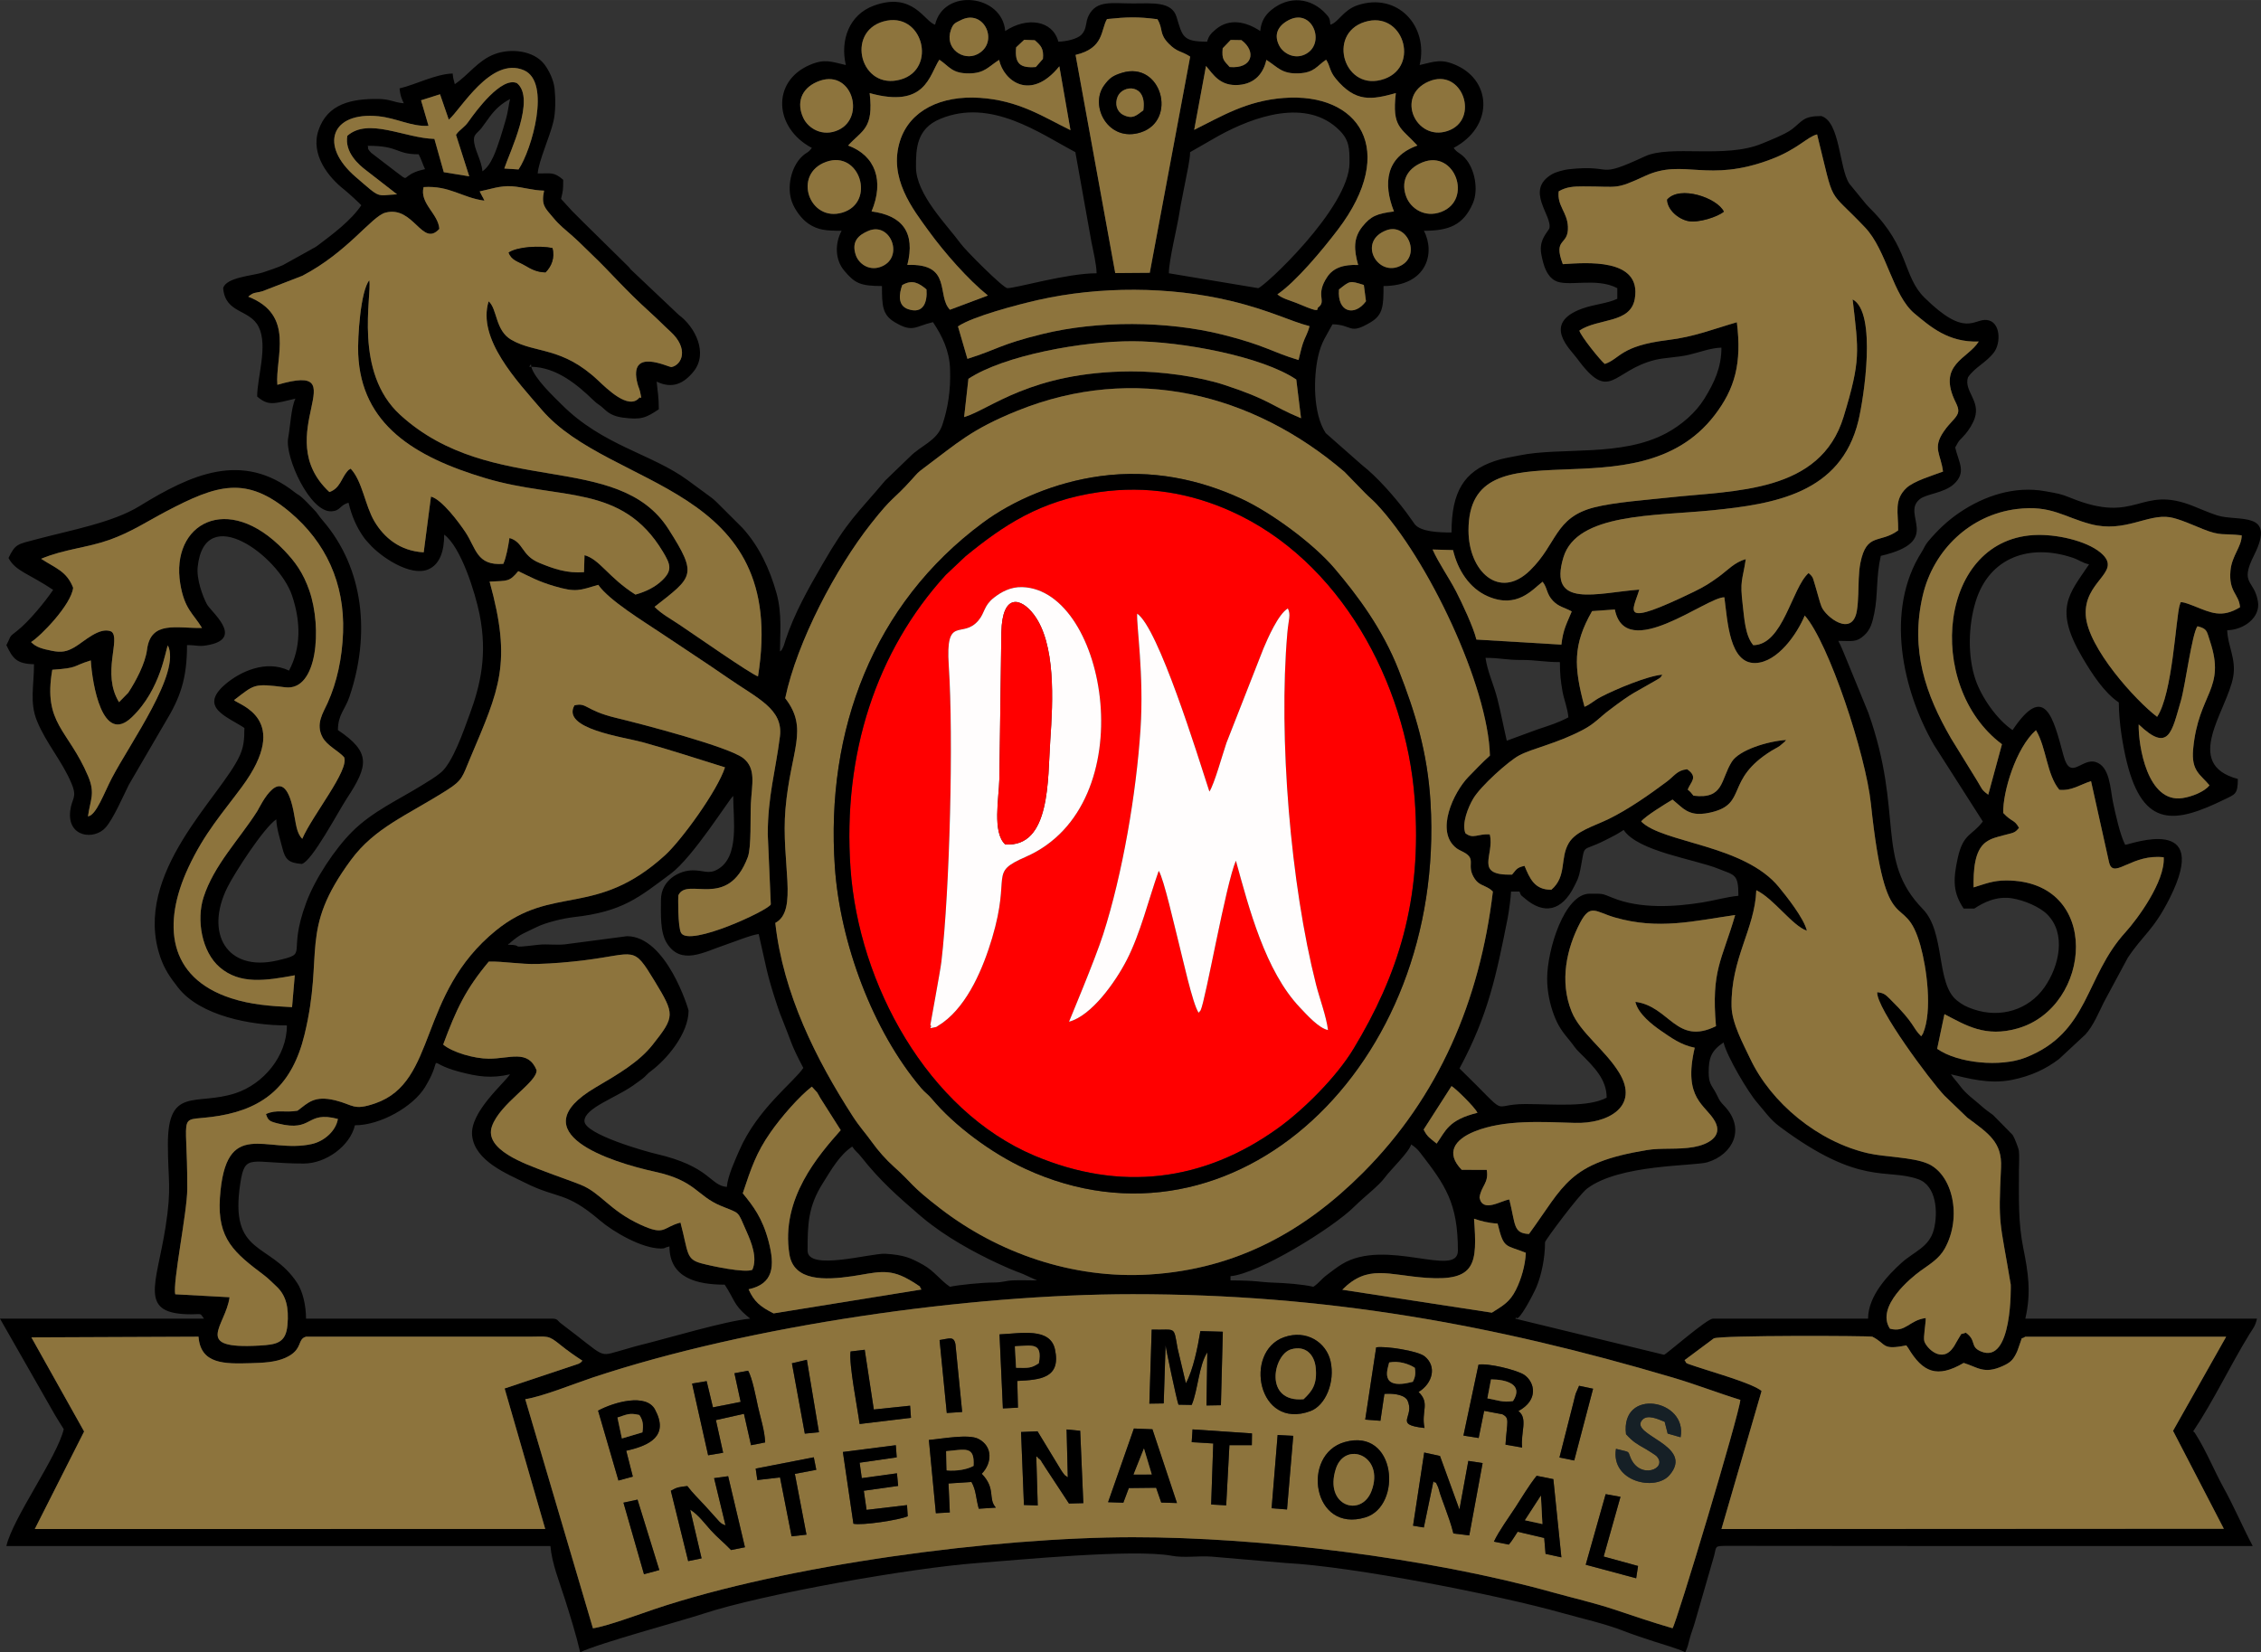 <?xml version="1.0" encoding="UTF-8"?>
<!DOCTYPE svg PUBLIC "-//W3C//DTD SVG 1.1//EN" "http://www.w3.org/Graphics/SVG/1.1/DTD/svg11.dtd">
<!-- Creator: CorelDRAW 2020 (64-Bit) -->
<svg xmlns="http://www.w3.org/2000/svg" xml:space="preserve" width="50.598mm" height="36.983mm" version="1.1" style="shape-rendering:geometricPrecision; text-rendering:geometricPrecision; image-rendering:optimizeQuality; fill-rule:evenodd; clip-rule:evenodd"
viewBox="0 0 8419.68 6153.99"
 xmlns:xlink="http://www.w3.org/1999/xlink"
 xmlns:xodm="http://www.corel.com/coreldraw/odm/2003">
 <rect x="0" y="0" width="8419.68" height="6153.99" fill="#333333" stroke="none"/>
 <defs>
  <style type="text/css">
   <![CDATA[
    .fil0 {fill:black}
    .fil4 {fill:#162026}
    .fil2 {fill:#8D743D}
    .fil1 {fill:red}
    .fil3 {fill:#FFFDFD}
   ]]>
  </style>
 </defs>
 <g id="Слой_x0020_1">
  <g id="_2847834576368">
   <path class="fil0" d="M6228.34 6064.48c-71.1,-20.4 -146.57,-46.23 -219.55,-70.54 -71.24,-23.71 -154.24,-42.83 -229.34,-63.77 -458.47,-127.83 -1086.57,-205.02 -1561.27,-204.62 -512.12,0.42 -1287.12,101.64 -1782.95,268.47 -52.9,17.79 -177.53,64 -227.22,70.7l-252 -853.34c63.62,-9.47 183.81,-58.24 249.99,-80.24 587.03,-195.24 1401.21,-310.64 2012.19,-310.82 717.71,-0.2 1341.09,112.24 2012.14,310.81 86.81,25.69 164.47,56.43 250.5,82.89 -4.08,54.33 -238.11,832.63 -252.48,850.47zm1863.81 -735.18l189.1 364.74 -1870.7 1.02 149.36 -514.07c-28.45,-25.51 -160.41,-63.85 -211.65,-80.72 -11.1,-3.64 -22.95,-7.37 -35.78,-11.52 -47.39,-15.24 -28.64,-11.42 -39.39,-22.65l108.88 -81.1c26.66,-12.15 574.87,-9.98 590.3,-6.32 54.48,27.29 32.78,51.22 126.62,32.28l7.52 10.75c53.73,89.36 106.81,112.85 206.16,54.63 51.72,15.91 75.45,43.13 144.79,11.88 27.52,-12.4 37.56,-21.4 49.92,-45.48 7.54,-14.66 7.4,-18.69 13.1,-33.71 14.68,-38.69 0.53,-16.32 21.72,-30.35l747.86 0 -197.8 350.63zm-7975.2 -348.08l622.28 -2.61c7.69,102.29 95.63,101.76 194.69,98.66 44.58,-1.36 90.86,-2.76 129.61,-20.28 66.31,-29.99 41.73,-69.17 76.1,-78.31l830.96 -0.03c70.67,-0.2 69.76,-7.11 116.1,30.47 26.29,21.33 56.08,42.12 82.1,58.94 -6.29,5.79 -3.19,5.79 -14.48,11.48l-275.15 91.99 151.19 523.32 -1900.76 0.17 183.64 -363.27 -196.29 -350.51zm4881.56 -177.48c94.72,-95.6 169.83,-54.68 311.64,-44.46 186.55,13.45 191.16,-52.72 178.97,-220.1 26.32,8.99 52.07,16.06 87.78,18.19 23.46,96.1 27.96,77.54 105.12,108.81 -2.13,47.42 -17.46,98.79 -36.58,137.2 -23.08,46.36 -47.92,59.07 -89.91,85.76l-557.02 -85.4zm-107.63 -10.97c-39.69,-9.24 -103.35,-14.06 -150.61,-15.58 -49.17,-1.6 -60.37,-8.17 -158.05,-8.17l0 -15.82c103.7,-8.6 380.13,-178.58 461.12,-259.06 38.34,-38.12 89.79,-76.03 113.49,-108.11 23.01,-31.2 90.44,-94.83 98.09,-123.49 13.58,9.09 22.31,16.06 33.18,30.12 94.05,121.62 140.93,187.57 140.93,365.57 0,103.42 -269.42,-49.29 -432.21,50.55 -22.16,13.61 -34.4,23.98 -55.35,39.64 -22.23,16.59 -28.47,29.54 -50.59,44.35zm-1883.54 -134.54c0,-100.29 2.15,-164.69 56.94,-251.7 31.65,-50.27 61.84,-104.33 109.24,-136.08 12.48,18.64 19.9,21.22 33.16,38.07 71.74,91.11 135.78,146.47 222.03,221.13 15.76,13.66 27.81,22.71 44.15,34.99 81.59,61.44 189.88,119.01 283.77,159.43 17.27,7.44 37.29,15.26 50.99,20.25l54.43 24.69c-28.22,0 -59.57,-1.35 -87.36,-0.28 -35.06,1.31 -36.48,8.2 -78.84,8.2 -36.08,0 -127.8,8.74 -158.27,15.82 -36.53,-24.43 -58.19,-58.57 -100.06,-81.97 -47.29,-26.42 -71.65,-36.58 -139.99,-41 -52.73,-3.43 -290.19,66.05 -290.19,-11.56zm-241.4 -213.66c32.02,-96.2 50.79,-151.39 102.64,-225.97 40.95,-58.91 107.4,-134.9 154.59,-171.28l19.67 21.47c3.83,5.74 7.55,13.23 11.4,20.08l76.48 120.51c-80.89,92.02 -224.74,253.93 -191.03,462.55 16.24,100.49 131.49,96.5 233.8,81.5 86.25,-12.63 132.96,-32.13 209.73,11.78 6.44,3.69 18.77,10.63 24.16,14.44 36.87,26.06 7.44,-0.35 23.91,23.3l-550.58 88.94c-49.5,-25.01 -72.47,-43.7 -93.07,-89.81 92.25,-19.95 99.38,-84.78 74.12,-179.81 -23.01,-86.61 -57.19,-130.44 -95.81,-177.7zm2639.34 -399.37c14.29,7.72 86.75,78.41 96.58,99.48 -109.16,26.74 -118.46,67.83 -151.98,114.72 -23.91,-19.77 -34.84,-24.48 -48.41,-52.25l103.8 -161.94zm957.61 -51.75c0,-50.82 8.09,-79.12 55.4,-110.81 12.05,51.77 91.9,186 124.67,223.56 28.54,32.71 48.19,63.02 84.22,89.91 300.69,224.44 397.67,153.66 516.23,196.02 68.71,24.54 73.77,125.4 58.14,186.74 -16.99,66.73 -74.17,82.67 -120.59,124.72 -48.02,43.51 -124.52,122.17 -124.52,207.89l-577.72 0c-22.83,0 -175.49,134.54 -182.03,134.54l-553.99 -134.54c1.41,-1.23 3.63,-5.01 4.26,-3.66 8.2,17.49 63.65,-87.91 74.91,-115.02 17.69,-42.55 31.63,-105.15 31.63,-166.2 3.48,-11.52 127.1,-177.25 156.58,-199.57 120.94,-91.6 398.72,-83.17 448.02,-98.03 94.8,-28.64 144.45,-125.48 62.07,-210.83 -22.03,-22.83 -19.07,-27.71 -33.78,-53.28 -13.74,-23.91 -23.51,-31.02 -23.51,-71.44zm-3901.64 656.86c18.14,0 9.2,-2.68 31.67,-7.89 0,118.64 104.45,142.46 205.76,142.46 34.23,51.09 33.51,75.31 82.07,115.77 1.2,1 3.29,2.63 4.38,3.54 1.08,0.88 3.39,2.91 4.28,3.63 0.87,0.73 2.85,2.43 4.26,3.66 -88.46,7.37 -311.82,74.5 -408.37,98.14 -27.36,6.71 -47.36,13.51 -67.99,19.05 -93.29,25.14 -53.3,32.22 -229.22,-100.14 -11.75,-8.85 -11.18,-17.06 -30.43,-17.06l-918.03 0c0,-49.34 -12.51,-101.97 -33.03,-133.16 -101.92,-154.87 -254.06,-98.09 -211.51,-372.56 17.49,-112.9 37.92,-72 236.62,-72 80.59,0 171.79,-64.53 189.93,-142.46 94.92,0 216.94,-69.46 261.25,-142.36 76.71,-126.27 -9.68,-93.09 127.98,-56.94 69.11,18.17 118.43,25.69 188.5,9.35 -23.2,34.64 -150.13,141.69 -141.26,228.07 9.8,95.48 131.96,143.09 196.6,175.6 123.79,62.25 149.83,29.99 279.07,140.36 51.92,44.35 157.42,104.92 227.47,104.92zm-641.03 -1068.8c54.95,-1.46 117.61,10.77 182.03,8.85 58.94,-1.71 118.53,-6.84 175.7,-14.03 190.93,-23.95 178.53,-56.23 259.37,77.08 75.88,125.17 76.83,131.97 -7.14,238.01 -50.7,64.05 -126.65,108.44 -212.68,159.05 -286.61,168.62 57.26,277.94 221.66,313.85 152.26,33.25 154.84,89.22 244.83,126.85 74.88,31.32 60.04,14.58 95.5,94.37 18.14,40.84 42.17,99.11 22.03,143.92 -27.39,12.68 -153.74,-14.23 -189.62,-23.98 -58.34,-15.84 -47.92,-38.49 -77.89,-151.91 -68.29,17.97 -55.68,50.94 -149.71,7.52 -116.1,-53.63 -147.15,-118.79 -223.03,-148.76 -43.65,-17.21 -87.46,-31.83 -132.79,-49.32 -72.29,-27.86 -226.84,-80.57 -196.59,-167.83 30.04,-86.61 170.1,-164.51 166.09,-209.62 -31.97,-78.03 -100.59,-41.92 -177.93,-42.35 -55,-0.3 -135.24,-23.68 -169.75,-52.62 48.82,-131.26 83.33,-205.77 169.91,-309.08zm4044.08 600.78c123.74,3.94 242.46,-61.25 164.87,-187.54 -51.95,-84.52 -145.1,-148.8 -176.62,-226.86 -45.93,-113.74 -18.6,-235.51 31.95,-331.64 38.02,-72.3 57.58,-39.75 129.05,-19.12 162.92,47.03 294.88,12.88 447.99,-9.05 -49.04,169.5 -89.72,203.81 -71.47,413.96 -148.33,73.17 -172.13,-73.83 -300.17,-90.66 9.73,44.6 64.05,86.31 95.13,107.63 36.91,25.33 74.63,53.42 125.9,63.32 -44.93,191.53 40.2,211.08 75.11,273.78 31.93,57.38 -26.94,86.83 -78.19,96.06 -59.06,10.63 -120.01,2.21 -175.82,11.4 -292.95,48.22 -305.53,130.74 -438.37,312.57 -59.56,-3.01 -49.45,-34.61 -73.15,-128.53 -30.57,3.78 -99.68,51.15 -110.99,-7.24 6.26,-44.21 35.24,-53.18 26.96,-103.04l-93.17 -0.27c-61.24,-62.57 -27.09,-112.65 48.02,-142.99 110.71,-44.68 252.12,-35.38 372.97,-31.8zm-102.89 -537.05c0,49.29 10.9,96.71 24.66,133.62 15.79,42.4 32.08,64.28 60.27,98.01 16.12,19.34 16.21,24.19 35.71,43.43 56.11,55.4 100.96,100.47 100.96,168.13 -69.06,36.54 -194.26,24.16 -300.81,23.65 -142.19,-0.65 -48.27,61.09 -247.19,-132.54 106.48,-197.67 137.13,-346.82 179.45,-560.39 4.48,-22.6 11.98,-78.64 12.41,-98.39l31.65 0c6.41,17.69 4.64,12.15 16.74,22.83 75.06,66.38 141.58,48.14 186.42,-41.25 12.16,-24.28 17.37,-32.6 23.36,-63.72 19.64,-101.97 0.33,-62.77 90.04,-107.8 27.49,-13.79 46.48,-23 71.24,-39.57 53.88,80.46 264.6,108.71 353.7,144.89 59.89,24.28 73.65,18.14 73.65,100.44 -40.74,3.41 -88.61,17.26 -133.72,24.56 -105.67,17.12 -231.9,24.19 -333.32,-16.52 -42.83,-17.19 -34.45,-15.94 -86.95,-15.94 -93.97,0 -158.28,208.65 -158.28,316.56zm-3181.45 -403.63c-48.87,0 -118.71,34.98 -118.71,110.81 0,52.17 -3.91,118.91 21.83,160.2 52.95,84.92 138.65,32.95 216.59,6.99 29.69,-9.88 99.99,-38.44 125.63,-40.57 27.57,118.38 28.35,143.94 68.26,264.15 8.27,24.94 11.98,35.19 21.27,57.86 34.03,83.25 28.47,85.51 76.66,176.59 -35.61,53.18 -171.39,152.54 -238.54,307.54 -13.89,32.05 -42.9,93.93 -46.36,135.63 -63.62,-5.29 -60.35,-76.38 -264.45,-123.32 -35.38,-8.17 -265.79,-72.57 -265.79,-122.01 0,-50.25 124.15,-88.24 192.09,-140.28 12.38,-9.48 20.17,-13.46 31.57,-23.86 11.25,-10.28 11.33,-12.68 24.81,-22.65 57.56,-42.68 139.31,-138.7 139.31,-224.74 0,-3.99 -82.02,-276.99 -229.5,-276.99l-216.81 28.52c-38.64,6.96 -77.56,-0.8 -115.08,3.64 -121.96,14.41 -41.43,1.06 -111.31,-0.52 1.41,-1.23 3.61,-5.03 4.24,-3.68 0.62,1.33 3.36,-2.95 4.23,-3.68 40.9,-34.5 45.49,-31.95 99.53,-58.77 32.23,-16.01 97.08,-32.02 137.55,-36.56 182.94,-20.47 242.68,-74.08 360.71,-161.61 83.42,-61.85 218.47,-279.31 232.65,-289.69 0,87.89 24.19,227.57 -58.66,273.8 -33.28,18.57 -51.37,3.19 -91.72,3.19zm4879.83 -213.68c-2.2,-77.29 47.21,-242.8 121.86,-308.28 39.5,65.98 39.57,164.97 87.05,222.01 45.28,4.74 77.83,-19.62 118.05,-32.25l64.76 291.62c1.11,5.18 2.76,13.94 4.81,18.89 20.37,49.29 85.63,-40.25 201.03,-26.89 5.59,90.64 -99.41,231.95 -142.24,278.97 -153.02,167.97 -134.09,373.51 -372.09,466.99 -93.1,36.54 -252.32,21.53 -329.31,-32.56l27.17 -129.13c80.32,41.95 152.37,87.41 272.58,53.12 277.91,-79.26 315.3,-551.12 -42.62,-551.12 -49.9,0 -80.11,13.43 -121.49,25.86 -0.7,-59.71 1.91,-138.38 47.16,-169.48 19.8,-13.63 39.09,-17.66 62.78,-24.14 38.31,-10.48 42.57,-7.62 59.32,-28.21 -18.59,-32.8 -24.98,-19.3 -58.82,-55.4zm-4535.76 -427.35c44.16,-211.23 189.45,-485.28 319.46,-650.05 85.01,-107.76 78.81,-83.43 152.06,-164.85 22,-24.46 21.78,-25.48 44.5,-42.37 125.35,-93.27 175.82,-143.69 348.53,-213.43 435.51,-175.85 877.11,-64.36 1217.87,227.34l77.89 80.11c13.15,13.5 26.27,23.78 40.27,38.54 192.01,202.86 417.22,679.39 423.66,938.39 -27.39,24.51 -55.43,54.08 -79.84,79.11 -54.86,56.34 -126.15,204.39 -44.16,266.23 6.59,4.96 15.68,8.92 25.09,13.83 52.62,27.46 7.24,48.14 42.72,100.26 14.89,21.88 32.12,22.86 52.27,35.16 9.07,5.54 10.3,7.87 14.94,11.91 -48.56,406.82 -201.86,764.79 -483.85,1047.22 -214.51,214.83 -467.37,358.65 -793.92,378.93 -289.36,17.99 -566.2,-81.54 -778.25,-244.38 -116.73,-89.64 -101.26,-91.79 -174.91,-157.47 -28.82,-25.74 -58.39,-59.16 -81.95,-92.07 -25.04,-34.96 -44.98,-55.28 -70.9,-95.45 -135.09,-209.25 -259.35,-455.96 -288.36,-720.04 86.95,-46.31 20.6,-225.79 37.92,-425.17 18.95,-218.1 88.13,-296.68 -1.03,-411.75zm5040.11 97.48c113.22,108.24 123.55,26.37 157.18,-87.83 16.32,-55.38 41.22,-249.94 61.79,-277.78 37.07,9.72 33.95,17.69 46.53,55.43 60.15,180.55 -43.16,192.23 -62.65,402.34 -7.6,82.1 27.41,94.2 60.9,134.82 -18.14,23.01 -63.67,42 -100.47,47.51 -131.01,19.64 -164.82,-195.94 -163.27,-274.5zm-671.6 2288.73c-6.61,10.05 -10.1,18.69 -17.36,29.7 -43.02,65.18 -102.35,3.46 -109.38,-21.43 -4.08,-14.44 5.32,-62.45 5.44,-85.85 -61.32,7.42 -74.55,55.5 -133.39,39.55 -54.26,-82.49 80.69,-191.41 113.19,-214.83 35.88,-25.86 69.91,-45.76 90.84,-83.23 65.81,-117.88 29.39,-277.36 -63.78,-316.93 -57.06,-24.24 -157.4,-23.63 -222.31,-38.57 -185.21,-42.62 -360.43,-186.45 -438.8,-353.14 -24.06,-51.2 -67.74,-130.23 -68.91,-193.71 -3.24,-178.48 86.8,-287.54 92.15,-432.65 65.3,31.3 133.52,131.99 188.33,150.89 -11.15,-47.84 -79.12,-131.94 -104.02,-162.43 -129.84,-159 -433.98,-164.16 -513.07,-244.59 15.26,-19.79 90.14,-65.56 116.85,-81.5l27.01 23.08c32.86,29.6 63.32,36.61 114.35,25.09 140.73,-31.77 50.9,-120.94 227.92,-230.48 9.82,-6.09 17.82,-9.32 29.79,-17.34l19.64 -16.66c0.95,-3.39 3.15,-3.89 4.76,-5.82 -71.2,4.91 -175.4,37.79 -202.74,81.1 -42.3,67.03 -28.4,140.56 -142.79,126.55 -9.75,-12.31 -10.17,-13.26 -21.43,-22.73 10.45,-28.31 40.6,-46.24 -2.2,-75.8 -37.81,3.94 -46.96,24.78 -75.86,46.33 -63.35,47.27 -141.84,102.7 -216.66,139.2 -55.13,26.91 -121.66,44.45 -148.33,89.59 -33.65,56.91 -6.19,123.2 -64.55,173.57 -63.43,1.28 -81.12,-43.6 -100.09,-88.78 -31.18,6.49 -31.27,15.77 -46.59,32.68 -143.84,3.26 -63.88,-72.2 -82.82,-149.85 -44.88,-3.41 -61.8,18.92 -91.01,-4.71 -13.68,-36.89 10.25,-96.15 29.35,-128.51 27.66,-46.93 132.12,-140.46 171.44,-161.21 51.07,-26.91 137.2,-42.7 237.36,-95.25 42.92,-22.51 62.93,-46.81 95.08,-71.2 95.8,-72.73 94.93,-65.05 178.47,-114.12 21.73,-12.78 12.91,-8.07 21.88,-19.97 -55.23,4.38 -175.02,54.7 -228.27,82.57 -29.22,15.33 -36.87,26.69 -61.47,37.04 -40.49,-149.55 -43.48,-231.18 28.14,-356.37l84.78 -6.01c39.77,199.4 343.32,-47.91 407.84,-45.39 11.98,89.62 18.62,247.57 115.57,244.73 82.49,-2.41 155.9,-108.96 183.66,-176.95 89.49,100.91 227.09,518.01 246.36,700.39 56.78,537.41 123.3,311.47 184.49,529.06 22.7,80.66 45.86,243.06 9.32,327.86l-6.44 9.92c-34.83,-34.43 -20.35,-44.15 -115.7,-138.3 -16.92,-16.71 -22.8,-22.9 -48.04,-25.86 -4.64,57.92 198.45,331.02 250.59,385.52l84.48 81.34c78.84,58.99 130.61,91.02 125.97,186.45 -10.72,220.8 -4.61,191.6 36.21,436.02 0.05,0.22 7.6,300.59 -112.12,248.14 -40.79,-17.87 -14.14,-40.05 -55.18,-69.34 -26.04,10.25 -9.72,-4.58 -27.94,23.11zm-6954.39 -2527.02c5.14,84.98 42.5,316.88 152.52,211.86 109.83,-104.83 126.25,-255.98 134.52,-267.69 49.4,100.61 -138.03,359.31 -208.75,494.22 -29.12,55.56 -58.12,138.78 -88.84,142.46 8.32,-61.77 28.11,-84.93 0.22,-150.44 -74.25,-174.46 -168,-194.29 -133.14,-395.62 100.04,-6.89 71.47,-12.75 143.47,-34.78zm5193.75 -9.57c55.66,0 77.09,8.32 134.6,7.85 51.68,-0.42 82.84,8 142.39,8 0,44.58 2.85,70.26 9.65,109.03 5.04,28.74 19.24,63.52 22,96.71 -38.41,20.32 -67.21,29 -113.77,44.51l-115.73 42.55c-12.25,-52.62 -20.87,-99.58 -34.76,-155.17 -12.86,-51.47 -38.19,-105.23 -44.38,-153.49zm-4879.2 2370.45c-10.73,-40.09 44.63,-308.06 44.63,-391.91 1.4,-314.12 -44.31,-244.91 120.64,-273.12 168.45,-28.79 271.12,-116.48 316.06,-302.34 74.38,-307.54 -22.45,-385.27 172.84,-650.23 89.06,-120.81 206.99,-164.8 357.18,-260.04 59.51,-37.71 57.58,-49.9 86.81,-118.99 109.36,-258.42 156.29,-354.09 72.37,-657.79 67.08,-3.76 72.77,1.95 106.7,-38.97 43.26,20.45 74.56,38.41 133.55,55.71 82.32,24.18 92.95,16.09 164.39,-4.68 40.69,58.54 169.55,136.38 236.61,181.59 83.68,56.39 163.36,107.63 246.29,165.14 110.56,76.66 206.56,115.8 193.54,218.27 -16.27,128.18 -45.28,223.58 -45.28,363.77l11.33 261.37c-7.34,21.4 -302.75,159.28 -333.95,106.4 -12.83,-21.77 -11.25,-138.05 -10.33,-140.08 32.7,-71.49 183.69,57.11 258.57,-142.31 13.94,-37.12 8.94,-152.34 11.5,-200.51 3.79,-71.6 20.35,-129.34 -28.17,-167.95 -53.17,-42.25 -375.19,-126.5 -474.25,-150.36 -116.23,-27.97 -107,-58.02 -154.52,-46.49 -50.07,87.33 181.26,117.48 253.2,137.15 102.6,28.06 208.77,63.32 307.35,93.73 -27.67,86.51 -162.44,272.08 -223.38,327.46 -257.47,234.16 -417.69,107.76 -629.8,280.27 -292.98,238.25 -216.19,562.86 -448.79,643.61 -82.52,28.65 -81.84,5.41 -149.06,-11 -77.99,-18.99 -100.47,8.2 -140.79,38.56 -48.39,8.45 -77.61,-5.89 -117.5,12.51 7.97,24.03 12.56,26.99 44.75,35.11 132.76,33.6 101.51,-48.86 223.1,-16.96 -7.32,44.51 -50.59,82.87 -96.63,93.32 -169.96,38.61 -322.2,-104.65 -342.76,200.66 -10.35,153.71 54.38,204.96 165.35,288.79 14.69,11.1 32.1,28.65 45.58,41.28 35.36,33.11 46.61,78.39 40.55,144.17 -6.11,66.56 -40.77,72.27 -104.88,75.93 -251.27,14.34 -125.37,-71.37 -110.69,-180.05l-202.11 -11.05zm4845.22 -2438.56c-10.27,-44.31 -54.48,-138.43 -75.46,-178.88 -27.57,-53.18 -66.14,-107.55 -87.64,-156.53l76.11 2.2c17.27,73.68 60.37,141.82 128.95,171.88 109.89,48.14 166.92,-25.71 204.49,-54.05 18.35,22.8 13.89,45.51 39.05,71.45 21.73,22.4 41.35,23.76 69.56,39.1 -17.56,43.46 -32.07,65.41 -38.54,123.69l-316.51 -18.85zm1906.06 577.85c-26.56,-19.39 -22.53,-21.5 -41.9,-52.92l-96.41 -156.52c-94.93,-163.67 -152.79,-329.36 -105.67,-532.12 39.57,-170.31 176.97,-301.17 350.23,-322.49 128,-15.77 175.27,30.15 276.28,56.49 125.3,32.7 210.77,-39.19 293.68,-25.94 34.64,5.54 90.34,30.98 123.37,44.21 67.74,27.12 72.98,15.01 144.12,23.18 0.68,41.62 -36.58,75.05 -41.72,131.59 -7.32,80.42 32.27,87.03 35.53,136.28 -68.14,41.27 -107.56,20.87 -171.19,-4.49 -67.14,-26.76 -46.81,-8.1 -53.13,-5.24 -15.24,52.42 -26.69,332.16 -84.43,417.82 -79.59,-60.17 -257.81,-256.69 -265.56,-377.68 -8.12,-126.75 130.34,-158.43 63.9,-225.77 -45.86,-46.48 -156.25,-75.1 -241.77,-73.97 -371.28,4.91 -425.07,562.19 -134.25,779.56l-51.07 188zm-7250.85 -878.67c85.96,-36.09 169.8,-40.6 254.15,-70.45 80.39,-28.45 143.42,-70.37 210.93,-105.88 190.88,-100.37 298.64,-134.84 462.23,3.15 132.17,111.51 203.63,263.66 197.09,447.16 -3.43,96.15 -22.73,185.54 -57.49,262.8 -16.64,36.99 -45.56,77.71 -19.3,127.36 17.16,32.45 59.36,50.65 80.66,74.96 20.28,47.69 -118.11,215.77 -155.79,303.75 -22.26,-21.93 -23.23,-57.18 -32.96,-104.75 -40.57,-198.4 -125.18,-12.98 -134.34,1.43 -67.21,105.8 -161.81,201.03 -200.51,321.77 -26.67,83.17 -6.97,202.16 60.27,260.02 75.23,64.76 170.3,50.29 279.62,29.97l-10.13 118.64c-81.62,-3.79 -154.27,-9.62 -226.56,-33.05 -237.04,-76.94 -257.24,-277.66 -159.43,-487.26 59.85,-128.25 126.33,-201.58 198.85,-299.64 189.58,-256.39 -14.76,-306.51 -28.84,-323.7 77.14,-58.67 71.49,-62.9 190.2,-47.76 121.31,15.49 137.75,-222.6 90.37,-359.61 -23.65,-68.42 -54.41,-109.23 -94.37,-150.83 -211.65,-220.53 -423.44,-97.79 -386.49,125.1 15.74,95 48.36,110.32 80.87,164.41 -94.12,1.9 -190.4,-28.84 -204.59,80.29 -6.87,53 -41.27,116.9 -69.82,160.79l-34.58 35.36c-66.03,-107.68 8.42,-237.34 -28.65,-263.18 -44.55,-19.09 -101.9,38.34 -137.45,58.67 -27.82,15.92 -47.16,20.6 -84.92,12.86 -34.33,-7.06 -57.19,-12.48 -76.55,-32.28 34.76,-21 149.63,-138.51 156.78,-202.31 -24.14,-61.45 -63.22,-71.45 -119.26,-107.8zm3453.12 -670.35c133.06,-87.83 426.82,-140.56 611.93,-140.06 181.96,0.48 481.57,56.39 609,142.67l17.69 144.12c-115.75,-48.34 -113.9,-67.63 -283.47,-123.45 -97.96,-32.28 -238.8,-51.63 -351.14,-50.99 -372.59,2.13 -524.3,142.24 -619.98,170.2l15.97 -142.49zm-1627.75 -44.93l-7.92 0 6.61 -9.22 1.31 9.22zm1588.88 -150.36c54.9,-37.21 221.71,-81.02 298.74,-98.43 227.87,-51.48 490.19,-50.85 716.45,3.36 146.57,35.13 222.51,75.98 293.97,94.18 -7.22,28.62 -16.62,40 -24.88,64.85 -6.84,20.58 -11.13,43.46 -16.09,61.24 -100.61,-30.09 -122.89,-54.43 -283.33,-94.63 -206.17,-51.65 -464.38,-52.6 -669.5,-2.4 -160.28,39.25 -167.65,57.51 -280.17,92.7l-35.18 -120.87zm-207.64 -153.82c37.42,-21.63 61.42,-8.24 90.37,16.06 3.81,47.56 -11.66,93.19 -68.67,73.53 -38.9,-13.4 -33.71,-56.26 -21.7,-89.59zm1626.5 16.17c41.67,-32.63 38.97,-33.25 92.52,-16.59l7.95 60.59c-42.63,58.27 -107.88,41.25 -100.47,-44zm175.97 -220.1c80.62,-30.88 134.85,102.04 44.4,135.78 -81.7,30.5 -149.01,-95.71 -44.4,-135.78zm-1928.64 2.03c84.62,-36.04 136.42,103.75 43.5,134.8 -42.52,14.23 -79.64,-13.13 -90.32,-45.08 -17.21,-51.47 11.55,-74.7 46.83,-89.72zm2662.37 -165.7c134.69,-0.2 116.02,13.71 230.57,-39.1 144.55,-66.64 230.45,28.37 468.79,-61.95 99.44,-37.69 134.25,-83.37 171.29,-92.65 68.56,276.13 33.71,193.63 178.57,346.48 81.45,85.95 102.4,253.05 184.97,321.31 57.97,47.94 125.3,107.93 238.42,103.65 -39.8,64.96 -156.62,84.37 -85.53,227.17 14.59,29.34 11.98,40.49 -5.64,61.09 -19.27,22.48 -23.96,24.71 -39.6,47.62 -42.27,61.82 -10.27,83.08 -2.26,148.56 -37.57,14.06 -108.69,35.11 -136.25,61.09 -47.34,44.63 -29.99,90.77 -30.72,157.92 -68.32,50.69 -117.56,6.16 -140.63,121.12 -7.32,36.56 -6.42,80.04 -7.99,116.63 -0.88,20.5 -1.81,41.8 -5.26,62.03 -17.09,100.26 -116.15,22.45 -131.61,-15.82 -7.04,-17.41 -13.74,-46.64 -20.12,-66.74 -12.26,-38.62 -8.49,-42.37 -28.11,-58.26 -62.93,56.31 -94.62,267.46 -205.77,268.59 -30.39,-35.51 -33.45,-100.06 -39.47,-150.63 -10.95,-91.85 -1.05,-87.34 11.47,-169.65 -41.23,10.65 -69.19,42.53 -100.32,65.11 -32.96,23.88 -52.98,36.94 -93.85,56.69 -281.85,136.37 -226.19,72.02 -202.43,-8.44 -156.78,11.73 -341.11,72.73 -282.38,-120.46 50.25,-165.34 341.06,-153.39 554.65,-175.02 229.42,-23.2 477.94,-62.32 543.55,-332.77 20.17,-83.13 70.14,-404.44 -21.3,-452.76 22.43,195.84 31.02,224.28 -33.51,436.79 -86.56,285.2 -403.96,274.15 -649.45,301.01 -82.54,9.04 -203.03,17.54 -278.94,36.82 -148.3,37.69 -137.88,136.15 -239.82,235.24 -114.93,111.72 -228.77,2.03 -228.77,-149.5 0,-415.07 622.48,-45.94 916.49,-429 75.31,-98.13 101.95,-192.79 82.79,-346.17 -86.7,25.03 -158.15,54.2 -256.88,66.21 -178.15,21.7 -176.72,69.31 -234.81,89.13 -17.34,-14.04 -88.06,-102.12 -94.83,-124.19 69.97,-47.22 190.4,-25.31 206.46,-118.35 26.59,-154.02 -183.51,-134.42 -267.99,-129.19 -38.06,-100.29 22.06,-66.91 18.99,-139.38 -2.33,-54.96 -40.82,-77.59 -34.33,-131.94 29.84,-17.07 55.45,-18.25 91.57,-18.3zm-599.08 -89.46c121.14,-49.01 188.8,139.74 69.89,184.49 -61.4,23.11 -112.79,-13.15 -129.31,-54.81 -20.72,-52.25 -3.79,-104.1 59.42,-129.68zm-2220.02 -2.08c125.03,-44.51 185.49,150.73 60.74,188.9 -123.62,37.81 -188,-143.64 -60.74,-188.9zm-1440.84 249.7c-3.99,-56.86 -74.33,-94.92 -58.61,-155.57 97.25,-6.42 143.52,39.74 226.44,50.55 -5.62,-13.26 -3.98,-8.19 -7.52,-15.03l-10.17 -19.47c37.37,-7.37 76.88,-22.43 121.07,-19 41.37,3.21 74.78,15.29 118.86,16.17 -11.93,55.46 4.96,65.55 33.45,100.04 24.89,30.14 44.26,43.93 73.13,69.59 27.54,24.44 46.26,44.45 72.73,69.54 68.51,64.96 117.36,125.57 218.47,216.77 25.59,23.11 45.44,43.91 73.08,69.22 67.86,62.13 44.08,122.85 3.88,131.94 -9.68,2.2 -162.87,-77.19 -126.75,62.23 3.15,12.16 7.34,19.17 9.78,30.97 7.87,37.94 2.65,13 -4.24,22.2 -39.09,44.6 -118.94,-34.11 -151.73,-65.03 -135.55,-127.88 -232.78,-99.82 -323.44,-151.71 -60.97,-34.88 -52.08,-115.32 -84.87,-143.54 -43.41,140.71 107.01,297.88 197.19,403.28 257.21,300.62 921.34,275.23 805.9,993.77 -26.97,-8.55 -240.58,-157.87 -293.02,-192.81 -31.95,-21.3 -67.13,-40.44 -92.22,-66.23 142.59,-112.14 162.26,-116.51 52.07,-289.32 -188.23,-295.15 -659.69,-116.18 -998.98,-425.49 -175.02,-159.55 -104.98,-444.54 -115.33,-501.49 -32.56,40.12 -43.95,212.2 -41.28,274.55 11.23,262.42 209.05,383.49 474.61,462.75 277.89,82.95 507.08,18.84 660.08,273.67 27.81,46.28 36.81,68.77 -2.96,106.85 -25.09,24.03 -59.07,41.68 -99.36,52.83 -100.99,-63.78 -132.87,-131.66 -189.58,-146.68l-1.96 63.12c-62.73,4.99 -112.75,-12.35 -166.72,-34.71 -67.44,-27.94 -57.16,-76.73 -110.79,-92.55 -4.76,31.38 -11.86,71.64 -22.9,96.31 -99.31,7.84 -101.29,-57.94 -140.69,-117.36 -23.85,-35.99 -87.83,-122.42 -128.73,-133.17l-27.07 207.65c-89.27,-4.81 -148.08,-55.78 -183.31,-115.05 -35.59,-59.95 -44.66,-149.76 -88.73,-196.7 -8.49,6.16 -5.39,1.71 -13.21,10.9 -21.33,24.98 -26.64,62.83 -65.93,76.26 -227.32,-210.63 111.47,-488.87 -193.83,-399.42 -8.47,-102.14 67.29,-259.69 -108.38,-328.28 21.83,-18.24 24.68,-12.43 52.7,-20.17l148.5 -57.49c170.4,-88.81 258.04,-222.08 310.29,-235.49 104.72,-26.91 136.43,131.34 200.05,60.6zm1774.95 -230.3c0,-67.61 1.65,-142.34 89.91,-179.18 189.25,-79.02 370.99,53.58 503.65,123.77l60.05 335.65c7.07,34.81 18.34,81.92 19.09,115.47 -111.66,0 -298.28,55.4 -332.39,55.4 -15.19,0 -154.92,-139.68 -174.11,-166.2 -49.01,-67.66 -166.2,-182.48 -166.2,-284.9zm1274.16 451.1l-332.39 -55.4c0,-48.14 30.3,-167.88 38.77,-222.4 6.64,-42.67 13.63,-70.94 21.4,-113.14 6.69,-36.29 18.27,-84.17 18.97,-115.58l105.62 -60.57c131.74,-72.58 329.09,-142.39 450.52,-20.72 37.21,37.29 37.42,68.86 37.42,120.86 0,168.7 -322.82,466.94 -340.31,466.94zm-3315.98 -530.24c119.93,0 102.25,31.65 189.93,31.65 10.25,19.35 14.58,36.29 23.75,55.4 -11.93,2.78 -24.21,5.54 -36.73,10.77 -50.85,21.2 -20.27,37.52 -74.1,-2.83l-89.57 -68.71c-20,-21.05 -7.94,-16.11 -13.28,-26.27zm3950.51 -239.15c126.52,-55.21 194.03,143.37 70.27,184.22 -116.71,38.52 -194.89,-129.84 -70.27,-184.22zm-2277.62 1.26c128,-56.34 184.69,130.29 80.26,178.95 -58.77,27.37 -112.34,-5.81 -130.56,-44.25 -26.06,-54.91 -9.53,-108.38 50.3,-134.7zm-1245.54 332.85c-3.61,-43.46 -31.65,-81.54 -31.65,-118.71 0,-19.89 15.56,-25.79 28.5,-42.72 12.43,-16.22 17.77,-24.83 30,-41.23 22.06,-29.54 44.48,-49.7 76.03,-66.43 -5.23,22.43 -8.74,52.75 -14.66,72.4 -7.6,25.21 -13.25,47.13 -21.92,73.05 -15.31,45.73 -32.61,101.07 -66.31,123.64zm2919.3 -414.97c43.2,27.61 57.33,52.63 119.69,50.24 60.02,-2.35 67.53,-27.57 102.89,-50.82 15.87,24.21 11.65,41.18 36.03,70.74 73.38,88.99 133.01,78.77 223.5,53.65 -15.11,128.76 19.4,127.95 80.27,195.31 -118.4,42.2 -128.23,142.06 -87.24,245.49 -62.92,8.05 -86.1,16.96 -117.66,56.46 -34.05,42.62 -31.7,86.56 -15.58,142.99 -55.23,-2.6 -92.64,11.2 -114.57,43.46 -47.94,70.54 -0.53,90.34 -34.91,115.05 -6.06,4.33 10.15,19.25 -40.89,-0.88 -13.35,-5.27 -25.14,-10.5 -39.55,-16.21 -26.03,-10.28 -52.6,-16.46 -70.89,-32.07 69.26,-46.96 167.67,-165.47 224.96,-240.73 226.09,-296.99 79.32,-512.27 -201.91,-490.72 -138.66,10.62 -230.72,68.08 -332.92,118.73l44.03 -238.02c27.04,31.63 52.03,76.6 123.09,70.64 59.19,-4.96 90.89,-43.58 101.67,-93.3zm-1477.29 123.8c209.12,58.09 221.63,-66.59 259.52,-124.39 37.11,24.39 46.19,51.53 110.82,50.95 57.68,-0.52 70.77,-24.16 111.76,-50.37 16.74,78.46 117.36,156.29 224.28,23.93l41.43 237.92c-103.54,-50.95 -193.13,-110.87 -337.53,-120.44 -143.57,-9.48 -260.02,45.91 -296.8,159.11 -45.31,139.4 48.69,257.08 106.05,336.28 58.44,80.72 146.9,181.31 220.73,240.9l-141.18 52.97c-51.19,-52 9.93,-173.64 -158.73,-166.77 30.97,-121.96 -19.7,-184.47 -133.26,-199.42 47.72,-113.32 14.56,-208.29 -87.38,-245.38 52.27,-57.84 95.9,-61.25 80.27,-195.31zm-1567.29 98.89c44.45,-37.09 156.73,-236.66 279.56,-184.14 102.5,43.81 29.39,296.68 -19.77,369.58l-53.07 -3.48c19.39,-59.41 118.36,-259.82 47.21,-317.93 -57.58,-25.96 -153.76,105.13 -180,142.59 -16.99,24.28 -32.53,28.94 -47.09,49.77l49.34 154.65 -94.77 -15.38 -34.99 -124.02c-109.96,-2.55 -245.81,-80.66 -324.19,-11.5 -10.75,60.87 41.7,107.46 70.85,129.21l114.27 88.74c-80.34,4.23 -57.79,18.14 -154.02,-64.68 -137.18,-118.06 -90.91,-243.46 84.25,-226.14 68.34,6.77 122.85,39.35 186.94,35.64l-27.82 -95.08 70.74 -22.35 32.56 94.5zm2451.14 -374.69c76.15,-7.74 111.84,-9.1 187.79,0.55 22.71,37.49 4.83,53.42 42.63,91.57 31.88,32.17 44.26,25.26 79.34,47.77l-150.49 805.12 -128.55 1.03 -147.78 -812.56c107.2,-25.11 93.15,-92.65 117.06,-133.49zm460.64 77.74l39.94 0.68c57.18,42.63 41.03,107.58 -43.78,100.22 -21.8,-24.36 -29.84,-27.67 -26.01,-69.91l29.85 -31zm-769.26 -0.4l39.67 1.45c22.23,19.59 34.13,30.78 30.34,69.64l-26.47 30.22c-59.41,4.73 -79.11,-13.31 -73.32,-73.3l29.79 -28.01zm1268.39 -66.58c142.96,-44.8 206.85,163.97 73.85,211.86 -148.81,53.6 -217.45,-166.85 -73.85,-211.86zm-1792.29 -1.85c146.48,-41.2 202.25,177.2 63.97,216.29 -149.03,42.13 -205.66,-176.4 -63.97,-216.29zm1507.84 -4.34c90.64,-48.41 141.82,89.59 61.64,127.31 -40.82,19.2 -80.84,-5.37 -95,-31.83 -21.83,-40.8 -6.37,-74.27 33.36,-95.48zm-1219.6 -0.57c87.14,-44.55 145.02,84.4 61.45,127.05 -52.17,26.61 -123.2,-21.17 -98.43,-90.74 8.97,-25.23 17.04,-26.13 36.97,-36.31zm-1599.54 1291.05c93.65,2.08 170.13,65.55 231.33,124.8 11.35,11 10.87,9.6 21.92,17.66 13.84,10.12 12.91,11.03 25.71,21.77 17.19,14.44 37.51,21.9 62.03,25.16 68.46,9.14 85.83,1.05 133.85,-31.1 0,-47.91 -4.94,-67.08 -7.92,-102.89 58.94,28.27 101.11,6.64 136.95,-37.16 56.31,-68.84 5.64,-167.2 -54.66,-211.31l-178.88 -169.35c-1.11,-1.2 -2.45,-3.15 -3.53,-4.39 -1.06,-1.23 -2.41,-3.18 -3.46,-4.43l-167.47 -164.94c-16.41,-16.42 -27.07,-27.14 -43.53,-43.51l-41.55 -45.51c7.04,-30.19 7.92,-31.47 7.92,-71.24 -36.04,-31.23 -46.88,-22.56 -94.97,-23.75 3.91,-46.99 45.99,-138.45 58.86,-194.36 7.89,-34.23 8.07,-83.88 4.03,-121.77 -3.39,-31.68 -20.67,-67.23 -37.34,-89.27 -40.22,-53.12 -126,-61.15 -185.16,-39.09 -62.82,23.4 -97.59,77.66 -149.03,112.11 -4.21,-18.02 -6.14,-18.2 -7.92,-39.57 -62.38,1.4 -139.03,41.72 -197.85,55.4 2.01,24.29 7.5,38.06 15.82,55.41 -37.94,-3.15 -49.87,-15.58 -94.68,-16.12 -97.94,-1.16 -189.83,16.62 -223.31,117.56 -29.52,89.04 36.18,173.84 97.89,221.55 9.22,7.12 57.18,50.54 61.82,56.88 -37.82,56.49 -106.73,107.93 -160.31,148.35 -14.98,11.27 -15.56,9.35 -29.52,17.97l-101.82 56.46c-22.7,9.88 -46.53,17.97 -75.31,27.56 -35.84,11.95 -136.92,17.71 -147.45,58.32 7.99,95.93 98.94,76.91 132.41,144.59 34.98,70.77 -5.77,187.52 -5.77,259.04 42.25,36.59 63.2,26.36 142.46,7.9 -16.07,33.48 -18.64,99.92 -27.07,147.37 -12.55,70.45 81.32,276.89 161.18,272.23 35.21,-2.03 29.82,-22.76 63.75,-31.8 11.42,48.97 30.34,91.5 55.21,126.8 9.39,13.31 10.43,13.03 21.62,25.86 42.38,48.59 152.81,123.15 219.05,95.88 44.5,-18.35 60.25,-69.09 60.25,-129.83 62.5,45.78 115.57,216.42 131.51,295.81 30.24,150.54 3.89,264.5 -37.51,375.92 -20.92,56.31 -62.57,180.36 -108.33,216.14 -24.16,18.9 -40,27.99 -66.43,44.36 -90.32,56.01 -185.82,98.38 -261.53,173.74 -64.05,63.75 -137.96,174.57 -171.23,264.05 -73.88,198.75 14.59,187.83 -108.24,216.22 -187.02,43.21 -271.1,-100.66 -185.49,-272.55 27.61,-55.38 135.78,-222.26 182.03,-253.23 0.75,33.51 15.26,77.23 22,104.63 11.15,45.36 23.66,57.48 72.98,61.55 38.17,-9.88 135.88,-195.51 167.67,-243.85 80.26,-122.06 90.69,-171.79 -33.13,-254.73 0,-57.29 26.52,-76.13 42.67,-123.54 78.04,-229.39 56.16,-477.61 -100.02,-658 -16.16,-18.69 -17.22,-25.16 -35.53,-43.61 -14.66,-14.78 -28.5,-30.6 -43.68,-43.38 -13.51,-11.37 -11.03,-6.79 -23.18,-16.39 -197,-155.77 -387.77,-66.93 -579.4,50.82 -99.63,61.2 -253.35,88.86 -383.16,123.34 -70.34,18.72 -78.59,16.01 -104.38,69.72 26.24,49.59 75.31,57.86 166.2,118.71 -29.32,43.8 -91.4,119.23 -133.16,151.76 -34.55,26.92 -20.42,15.21 -40.95,54.01 23.68,49.35 37.16,69.76 102.87,71.22 0,79.34 -16.86,142.49 10.88,210.73 34.56,85.06 94.2,149.78 129.36,234.74 21.65,52.33 0.08,53.4 -5.44,101.21 -11.4,98.68 90.47,109.44 132.47,60.9 29.05,-33.56 63.38,-113.54 86.2,-159.15l134.02 -230.02c57.51,-93.93 82.32,-164.42 82.32,-289.64 42.92,0 43.5,7.7 85.46,-1.45 124.95,-27.26 3.11,-122.87 -11.78,-151.38 -15.84,-30.3 -38.92,-92.92 -33.85,-139.38 26.66,-243.83 301.35,-39.37 351.06,107.08 33.6,99.06 33.66,195.66 -11.02,280.09 -86.85,-41.67 -182.64,5.04 -235.43,49.47 -104.22,87.73 6.02,121.89 69.22,164.21 0,45.03 -3.1,70.9 -16.84,101.89 -67.41,151.99 -402.03,438.45 -296.86,749.98 16.21,48.02 38.24,78.41 66.86,115.17 81.82,105.12 270.45,140.94 405.12,140.94 0,114.75 -87.73,218.2 -190.91,252.27 -146.98,48.56 -252.63,-27.86 -252.28,190.93 0.23,135.2 14.76,159.2 -8.69,307.84 -34.23,217.01 -103.47,325.28 96.13,324.88 40.69,-0.08 31,-5.77 47.11,16.21l-759.74 0 204.14 357.77c12.5,19.92 21.12,35.63 33.28,53.76 -24.08,103.32 -189.05,329.54 -213.68,435.28l2025.98 0c5.51,66.01 33.95,134.45 54.28,198.97 20.17,63.92 41.15,130.74 56.53,196.74 70.47,-33.83 380.94,-117.8 458.11,-143.36 220.13,-72.92 773.22,-170.63 1021.89,-188.97 144.4,-10.63 578.76,-53.63 723.23,-26.96 47.09,8.72 98.69,-0.53 147.33,3.06l276.91 23.8c253.45,13.11 795.97,120.41 1025.69,185.17 74.71,21.07 164.51,41.03 232.75,67.98 35.53,14.03 75.88,26.77 111.67,38.71 36.21,12.06 86.76,25.71 117.71,40.57 9.34,-19.45 10.83,-29.25 17.34,-53.88 4.93,-18.69 12.75,-37.31 19.1,-60.05l70.95 -245.59c9.3,-35.21 0.75,-35.83 42.38,-36.74l704.95 0.57c419.43,0 838.88,0 1258.32,0 -37.49,-70.85 -68.37,-144.5 -108.06,-216.39 -35.01,-63.45 -64.3,-136.55 -102.99,-197.77 -12.21,-19.32 -0.92,-2.11 -10.53,-13.2 76.1,-113.65 136.85,-243.48 208.9,-360.91 14.53,-23.7 21.6,-28.82 28.52,-58.54l-862.63 0c22.78,-97.81 10.33,-173.59 -7.34,-261.75 -19.34,-96.41 -16.49,-176.97 -16.41,-292.24 0.02,-19.2 2.03,-53.52 -0.22,-71 -1.36,-10.58 -16.52,-48.91 -21.98,-57.14 -5.09,-7.65 -8.15,-8.17 -15.19,-16.49l-58.92 -59.79c-13.94,-10.4 -27.74,-19.47 -40.29,-30.92 -27.37,-24.99 -58.54,-44.98 -81.87,-76.43 -14.79,-19.95 -23.31,-27.22 -34.78,-44.36 61.25,14.28 141.84,37.92 226.66,20.9 72.17,-14.48 126.65,-40.54 175.64,-77.59l98.44 -91.5c29.62,-32.47 49.79,-82.29 69.07,-120.86l88.58 -164.66c56.89,-85.96 96.46,-102.45 156.75,-223.15 156.55,-313.45 -145.74,-199.53 -166.19,-197.85 -18.85,-35.63 -36.87,-117.05 -45.73,-160.05 -10.1,-49.01 -10.93,-132.81 -65.08,-148.6 -51.53,-15.04 -93.25,72.25 -118.89,-23.55 -38.46,-143.57 -70.02,-273.96 -189.75,-95.17 -58.12,-38.92 -115.38,-121.96 -137.65,-186.84 -30.15,-87.91 -27.27,-201.8 -0.02,-291.14 50.59,-165.77 201.33,-217.42 360.51,-164.31 27.66,9.2 33.51,18.34 62.07,24.98 -74.32,110.99 -133.01,163.94 -23.96,348.45 33.43,56.54 79.27,128.83 134.75,165.97 0,74.32 15.63,165.34 30.02,223.21 61.55,247.57 181.98,226.41 363.04,138.2 40.2,-19.59 50.12,-19.3 50.12,-76.51 -208.62,-55.68 -39.19,-255.31 -17.16,-381.21 11.58,-66.11 -21.17,-116.55 -22.41,-172.74 63.45,-1.43 123.87,-48.29 114.5,-106.26 -13.51,-83.55 -69.82,-63.17 -14.36,-173.51 84.82,-168.77 -61.67,-122.67 -138.9,-148.41 -29.19,-9.72 -54.55,-20.8 -85.4,-33.31 -203.86,-82.79 -207.5,71.34 -459.02,-31.63 -37.77,-15.49 -48.67,-16.32 -94.12,-24.59 -114.93,-20.98 -227.67,17.87 -316.81,77.59 -46.33,31 -84.2,67.11 -119.88,109.63 -12.15,14.48 -13.66,23.23 -23.95,39.37 -138.25,216.99 -71.02,516.28 45.91,718.36l181.91 285.01c-38.85,53.03 -72.72,42.48 -93.35,136.17 -18.74,85.03 -16.49,130.64 22.11,188.32l39.57 0c31.7,-21.23 81.37,-47.77 140.98,-38.14 44.4,7.17 101.97,31.33 130.38,59.61 72.27,71.97 44.76,193.21 -10,271.54 -59.26,84.8 -164.44,116.33 -264.46,82.07 -27.76,-9.5 -41.7,-16.99 -61.89,-33.08 -78.77,-62.77 -42.03,-253.05 -126.72,-340.21 -178.82,-184.01 -69.02,-352.62 -202.86,-730.99l-82.82 -202.1c-11.85,-27.86 -16.44,-41.93 -29.1,-65.85 52.1,0 67.14,6.71 97.35,-21.4 23.33,-21.72 29.72,-47.94 36.76,-81.94 13.98,-67.43 5.87,-134.72 24.18,-213.23 234.94,-54.76 73.5,-152.82 144.97,-211.16 24.38,-19.92 90.27,-22.71 126.45,-55.6 48.87,-44.38 18.62,-80.84 5.57,-136.88 17.66,-33.35 14.89,-23.26 37.56,-49.49 13.25,-15.34 28.16,-38.89 35.18,-59.85 21.98,-65.63 -40.87,-100.41 -25.26,-151.81 25.28,-37.74 67.64,-54.56 96.85,-93.1 26.66,-35.18 24.91,-114.04 -25.61,-120.58 -49.84,-6.46 -78.58,69.09 -233.15,-83.42 -80.97,-79.89 -55.63,-185.37 -200.2,-330.03 -8.65,-8.69 -11.35,-11.52 -19.12,-20.47l-60.52 -74.03c-38.12,-57.44 -33.9,-230.42 -104.32,-251.82 -68.69,0 -70.26,19.44 -109.14,49.14 -24.41,18.64 -81.84,41.12 -112.42,53.78 -137.32,56.79 -339.68,3 -435.39,47.36 -188.68,87.43 -108.41,28.84 -284.38,48.01 -16.07,1.76 -47.04,10.03 -61.02,18.12 -104.1,60.3 3.24,155.44 -10.63,203.04 -17.87,26.69 -39.09,49.94 -28.89,99.97 8.1,39.82 19.3,75.53 49.45,93.19 44.56,26.13 153.79,-13.31 232.68,28.44l0 39.57c-36.38,17.44 -86.05,20.67 -129.86,36.34 -153.92,55.05 -44.26,152.59 -20.45,185.19 124.14,170.06 130.81,45.81 290.97,6.17 34.28,-8.49 82.6,-9.25 123.89,-18.57 40.07,-9.02 82.92,-26.23 123.24,-27.11 0,74.48 -26.81,130.71 -63.33,189.9 -32.91,53.32 -85.88,98.43 -140.91,128.18 -168.18,90.89 -391.54,50.9 -549.53,83.6 -35.14,7.26 -57.97,9.83 -90.17,20.62 -115.18,38.52 -161.14,115.15 -161.14,266.21 -49.21,0 -113.5,-2.86 -136.27,-29.92l-33.03 -46.09c-43.48,-57.96 -108.33,-131.79 -164.59,-175.7l-134.67 -118.59c-48.17,-73.65 -45.54,-208.05 -28.39,-284.91 12.33,-55.15 30.68,-76.74 53.76,-120.34 76.06,1.7 60.82,41.18 142.56,-7.82 46.16,-27.66 47.37,-62.08 47.37,-134.64 162.23,0 193.63,-124.02 150.38,-205.76 91.75,0 146.98,-20.37 182.41,-102.49 21.72,-50.37 7.4,-128.83 -29.77,-168.88 -19.54,-21.07 -26.66,-16.54 -41.85,-37.29 147.3,-77.94 143.14,-245.76 13.43,-306.25 -58.34,-27.19 -82.39,-15.82 -140.04,-2.4 34.03,-146.12 -82.92,-271.85 -230.82,-222.9 -53.8,17.81 -72.3,64.71 -101.59,72.55 -1.91,-23.03 -4.73,-27.11 -15.92,-39.49 -55.06,-60.97 -137.66,-70.17 -204.54,-14.79 -22.08,18.27 -37.71,42.22 -40.69,77.99 -52.3,-34.99 -114.77,-48.79 -165.04,-6.74 -17.31,14.46 -26.84,23.95 -32.81,46.31 -91.01,0 -91.6,-18.82 -113.77,-92 -17.84,-58.91 -89.84,-50.42 -163.22,-50.42 -77.96,0 -133.04,-12.55 -162.94,42.8 -15.13,28.01 -5.94,51.48 -28.67,74.23 -15.66,15.63 -55.86,24.74 -85.38,25.39 -21.6,-80.92 -118.31,-92.82 -197.85,-39.57 -11.38,-136.73 -229.09,-161.39 -261.17,-23.71 -39.4,-10.55 -81.47,-124.9 -228.85,-70.6 -91.12,33.6 -125.12,128.3 -103.54,220.95 -55.38,-12.9 -79.42,-24.1 -134.75,-0.2 -142.87,61.62 -132.52,234.43 8.14,308.84 -15.36,20.97 -18.02,13.79 -37.96,33.28 -39.29,38.44 -56.03,113.12 -36.21,167.52 11.23,30.83 36.23,64.2 61.25,81.2 35.74,24.26 66.36,26.66 123.7,26.66 -25.58,48.34 -24.28,108.14 9.8,148.48 39.27,46.43 58.62,57.28 140.56,57.28 0,72.55 1.23,106.98 47.39,134.64 67.74,40.62 75.51,15.54 142.56,-0.1 34.74,51.9 61.24,107.1 63.62,173.81 2.93,81.89 -8.3,147.6 -28.84,209.2 -19.8,59.39 -79.06,76.13 -119.91,117.5l-92.64 89.41c-108.74,129.43 -137.25,145.14 -233.88,312.19 -52.02,89.92 -104.12,181.26 -137.43,282 -1.73,5.27 -5.72,19.55 -7.74,23.95 -9.78,21.22 -7.14,11.88 -13,18.65 0,-61.45 8.52,-141.19 -12.7,-216.82 -25.71,-91.64 -65.43,-176.09 -127.7,-244.28l-95.1 -94.83c-17.19,-16.31 -16.82,-14.79 -34.93,-28.39 -25.51,-19.12 -46.36,-34.05 -73.02,-53.61 -134.45,-98.71 -316.38,-128.4 -469.74,-282.07 -30.73,-30.8 -100.99,-96.35 -112.77,-140.49z"/>
   <path class="fil1" d="M3464.41 3817.79c-0.27,-1.63 36.87,-199.33 41.13,-235.68 31.38,-267.61 45.34,-833.91 27.51,-1103.1 -12.76,-192.34 50.39,-96.6 110.52,-168.17 24.71,-29.4 19.37,-54.8 57.72,-84.8 26.16,-20.43 61.17,-40.72 105.5,-39.29 315.77,10.03 455.78,810.61 13.16,1004.52 -141.08,61.8 -53.2,60.37 -125.47,302.69 -32.56,109.14 -88.96,246.04 -183.48,314.93 -1.05,0.75 -23.63,15.87 -24.33,16.06 -40.7,9.5 -10.7,0.85 -22.28,-7.17zm1039.23 -869.55c18.22,-27.14 49.39,-140.34 63.47,-181.3l138.06 -352.24c15.73,-37.11 55.05,-127.8 90.72,-148.6 11.81,24.99 2.55,38.66 -2.1,92.42 -33.45,387.68 12.21,935.65 107.13,1308.99 13.25,52.13 38.07,117.41 44.41,168.96 -34.23,-6.66 -78.72,-56.66 -105.28,-84.68 -128.35,-135.47 -189,-369.03 -237.77,-546.05 -37.64,87.43 -112.5,518.63 -131.39,557.41l-7.39 8.89c-22.33,-31.95 -61.22,-211.13 -75.21,-265.05 -13.18,-50.85 -54.43,-234.73 -73.33,-263.56 -38.79,109.63 -67.84,232.16 -119.04,332.02 -41.22,80.36 -130.26,207.65 -214.98,230.02 0.78,-2.91 96.8,-230.57 127.23,-325.72 72.32,-225.96 123.15,-523.55 138.96,-763.99 13.33,-202.53 -15.54,-386.92 -12.45,-430.18 78.86,52.93 224.83,526.9 268.96,662.65zm-1336.49 285.48c30.12,432.36 287.63,902.67 684.8,1070.55 319.49,135.05 629.33,97.59 907.13,-102.29 94.78,-68.19 217.27,-189.52 281.62,-296.13 163.44,-270.8 256.31,-550.83 227.29,-931.87 -32.8,-430.68 -276.76,-888.19 -685.46,-1070.57 -146.12,-65.21 -309.06,-96.71 -491.1,-70.3 -217.64,31.57 -353.79,122.57 -496.48,239.2l-73.25 69.22c-258.44,283.3 -384.14,666.99 -354.54,1092.18z"/>
   <path class="fil2" d="M5563.15 5742c18.94,-40.37 54.66,-88.76 79.21,-126.5 24.59,-37.81 49.4,-80.17 79.86,-118.78l62.28 12.48 29.89 291.34 -58.92 -13 -4.96 -59.14 -98.86 -23.26c-10.63,15.58 -18.55,30.88 -32.96,47.92l-55.53 -11.07zm-3241.47 -145.19l52.38 -11.27 81.14 262.33 -57.09 15.41 -76.43 -266.48zm3650.15 200.65l128.08 35.21 -7.02 45.76 -187.88 -50.45 74.3 -262.88 55.18 10 -62.65 222.36zm-1749.37 -476.84l69.02 2.83 91.4 274.76 -58.56 -1.76 -19.07 -55.15 -101.69 1.15 -20.4 54.56 -56.84 -1.91 96.13 -274.48zm785.05 50.49c192.83,-54.43 215.26,238.22 77.49,280.37 -197.84,60.54 -240.7,-234.33 -77.49,-280.37zm-2328.98 296.08c15.11,13.56 6.46,6.07 23.2,14.28l-42.53 -175.97 52.38 -7.19 62.55 264.65 -51.7 10.33c-24.73,-26.01 -51.78,-47.32 -75.48,-73.7 -24.93,-27.76 -45.48,-56.89 -76.79,-76.83l42.48 181.51 -49.9 10.25 -64.65 -262c23.61,-13.76 30.98,-13.99 61.55,-17.59 20.22,27.02 42.22,47.47 66.43,74l52.47 58.26zm2625.06 -257.11l58.71 12.8 72.45 199.37 33.08 -180.96 53.27 8.05 -49.69 269.42 -59.17 -7.16c-8.22,-34.69 -20.4,-66.16 -32.86,-101.42 -6.14,-17.37 -11.8,-30.85 -16.86,-46.99 -2.06,-6.61 -5.64,-20.75 -6.89,-23.4 -16.16,-34.46 -2.75,-7.92 -17.67,-22.55l-35.76 172.03 -40.15 -6.61 41.55 -272.58zm-2273.16 17.76l9.39 46.64 -79.84 15.16 43.28 226.34 -55.46 6.24 -43.11 -219.4 -84.55 9.8 -6.11 -42.65 216.41 -42.13zm1727.29 -83.07l58.19 3.13 -23.21 274.31 -57.38 -4.54 22.4 -272.9zm-1421.79 38.02l3.33 45.28 -138.11 19.92 8.04 57.51 130.98 -18.02 4.49 46.91 -127.95 18.07 10.28 71.24 150.68 -17.76 2.61 41.57c-31.15,13.71 -169.33,35.03 -202.26,27.82l-39.25 -267.28 197.17 -25.26zm635.92 -58.62l50.64 4.94 11.71 269.51 -53.45 1.43 -87.91 -133.72c-5.13,-8.22 -10.87,-17.57 -15.56,-23.63 -35.14,-45.34 30.22,34.41 -7.77,-9.17 -0.93,-1.05 -3.94,-1.56 -4.64,-4.46 -0.72,-3.01 -3.31,-2.96 -5.87,-4.44l5.42 182.59 -51.37 -1.68 -10.78 -271.88 61.42 -2.61 79.97 131.81c4.01,6.34 7.52,13.31 12.05,19.37 14.83,19.8 5.79,8.45 20.62,20.25l-4.48 -178.3zm-512.84 39.02c47.47,-3.91 147.32,-23.16 184.39,-4.06 54.91,28.29 50.85,90.74 12.56,130.09 53.85,55.71 21.97,91.82 52.5,126.1l-63.68 4.13c-11.02,-39.75 -9.5,-68.72 -27.26,-99.77l-85.36 5.71 4.81 107.86 -51.92 2.96 -26.04 -273.02zm1119.17 19.6l-12.01 224.04 -55.99 -3.19 7.79 -227.31 -80.24 -4.83 3.16 -47.57 221.35 14.94 -0.58 43.76 -83.47 0.15zm1476.9 -40.92c-21.13,-175.06 230.2,-130.26 203.18,11.32l-48.11 -13.74 -11.1 -43.76c-24.23,-9.63 -64.4,-29.62 -84.13,-6.46 -48.26,56.63 197.85,93.32 102.35,204.74 -53.22,62.08 -219.82,24.71 -199.55,-97.61 51.34,13.25 44.1,6.39 52.83,29.5 33.5,88.74 143.97,44.48 97.61,-2.85 -2.91,-2.96 -30.52,-20.88 -38.22,-25.21 -35.51,-19.9 -48.66,-27.44 -74.86,-55.93zm-3827.92 -87.84c59.49,-31.95 179.03,-65.55 212,-4.14 52.9,98.51 -19.62,134.05 -107.15,153.56l24.53 96.28 -53.52 14.66 -75.86 -260.35zm3278.54 -171.13c33.18,-7.07 145.75,19.89 171.91,38.87 37.22,27.02 53.25,92.35 -23.25,133.79 36.76,27.61 7.57,80.34 13.88,135.97l-61.98 -10.72c5.87,-88.03 16.24,-98.64 -11.4,-113.19l-68.09 -12.75 -20.43 101.12 -56.68 -9.07 56.04 -264.03zm353.85 139.84c2.53,-9.87 4.74,-20.75 7.89,-31.47l12.8 -29.77 52.2 10.95 -70.29 267.31 -54.95 -11.23 52.35 -205.79zm-1078.65 -241.92c84.47,-30.27 158.08,19.39 173.82,88.96 17.52,77.44 -18.09,165.12 -75.21,186.12 -195.84,72.02 -249.19,-221.15 -98.61,-275.08zm-2143.96 439.47l-59.77 -266.99 54.31 -9.14 23.4 97.71 103.2 -20.4 -23.15 -106.71 50.79 -9.37c15.81,25.78 30.07,102.97 36.76,133.26 9.25,41.88 25.23,89.87 26.82,133.79l-52.6 10.42 -26.36 -116.95 -104.42 23.4 26.92 121.61 -55.91 9.39zm2487.75 -401.96c34.69,-5.59 154.59,13.01 179.93,33.08 47.46,37.61 29.95,101.66 -22.11,133.21 43.85,41.83 8.97,71.3 22.28,134.12 -121.09,-13.21 -31.3,-40.8 -65,-105.4 -15.39,-21.62 -59.19,-23.7 -84.48,-21.62l-14.79 100.12 -56.68 -4.29 40.85 -269.22zm-2120.08 46.23l45.1 269.92 -52.68 5.23 -48.04 -262.02 55.63 -13.13zm196.49 239.29c-7.75,-58.66 -40.74,-224.04 -33.68,-270.17l52.65 -6.34 33.86 222.48 135.14 -14.16 3.23 45.13 -191.2 23.06zm520.96 -333.87c79.01,-3.41 188.73,-26.77 206.56,56.08 23,106.96 -54.46,113.3 -140.36,117.41l2.46 99.53 -56.08 2.76 -12.58 -275.78zm-223.23 21.13c36.26,-5.19 52.95,-16.01 59.14,15.61l25.01 252.33 -57.28 3.74 -26.87 -271.69zm789.93 -38.94c91.21,2.95 81.09,-16.76 96.28,69.24l30.98 130.84c26.97,-48.82 44.43,-135.17 54,-194.52l83.6 2.41 -7.11 273.77 -53.75 0.92 3.13 -197.95c-32.03,49.44 -34.89,141.54 -58.22,195.92l-49.21 -0.92c-6.84,-17.42 -47.36,-211.28 -48.01,-221l-6.96 216.31 -53.45 0.78 8.7 -275.8zm1939.57 1112.32c14.38,-17.84 248.41,-796.14 252.48,-850.47 -86.03,-26.46 -163.69,-57.19 -250.5,-82.89 -671.05,-198.57 -1294.43,-311.01 -2012.14,-310.81 -610.98,0.18 -1425.15,115.58 -2012.19,310.82 -66.18,22 -186.37,70.77 -249.99,80.24l252 853.34c49.69,-6.71 174.32,-52.92 227.22,-70.7 495.83,-166.84 1270.83,-268.06 1782.95,-268.47 474.7,-0.4 1102.8,76.79 1561.27,204.62 75.1,20.93 158.1,40.05 229.34,63.77 72.98,24.31 148.45,50.14 219.55,70.54z"/>
   <path class="fil2" d="M4097.72 1773.28c192.08,-26.09 369.83,12.83 523.72,83.77 111.09,51.17 268.86,166.88 348.53,260.82 84.3,99.41 177.97,223.68 238.54,378.35 61.3,156.57 107.58,305.95 118.56,492.5 57.84,982.61 -732.15,1723.08 -1508.62,1364.72 -126.85,-58.54 -264.8,-160.99 -348.2,-261 -14.26,-17.11 -25.86,-23.71 -39.44,-39.74 -181.56,-214.11 -302.5,-541.47 -321.96,-824.16 -34.98,-508.74 142.89,-978.78 550.97,-1281.22 112.6,-83.45 269.42,-151.19 437.89,-174.04zm-1173.69 827.3c89.16,115.07 19.98,193.64 1.03,411.75 -17.32,199.38 49.02,378.86 -37.92,425.17 29,264.08 153.27,510.79 288.36,720.04 25.93,40.17 45.86,60.49 70.9,95.45 23.56,32.91 53.13,66.33 81.95,92.07 73.65,65.68 58.17,67.83 174.91,157.47 212.05,162.84 488.89,262.37 778.25,244.38 326.55,-20.28 579.41,-164.11 793.92,-378.93 281.99,-282.43 435.29,-640.4 483.85,-1047.22 -4.64,-4.04 -5.87,-6.37 -14.94,-11.91 -20.15,-12.3 -37.37,-13.28 -52.27,-35.16 -35.48,-52.12 9.9,-72.8 -42.72,-100.26 -9.42,-4.91 -18.5,-8.87 -25.09,-13.83 -81.99,-61.84 -10.7,-209.88 44.16,-266.23 24.41,-25.03 52.45,-54.6 79.84,-79.11 -6.44,-259.01 -231.65,-735.53 -423.66,-938.39 -13.99,-14.76 -27.12,-25.04 -40.27,-38.54l-77.89 -80.11c-340.76,-291.7 -782.36,-403.19 -1217.87,-227.34 -172.71,69.74 -223.18,120.16 -348.53,213.43 -22.71,16.89 -22.5,17.9 -44.5,42.37 -73.25,81.42 -67.04,57.09 -152.06,164.85 -130.01,164.77 -275.3,438.82 -319.46,650.05z"/>
   <path class="fil2" d="M6013.5 2270.09l-84.78 6.01c-71.62,125.18 -68.62,206.82 -28.14,356.37 24.59,-10.35 32.25,-21.72 61.47,-37.04 53.25,-27.87 173.04,-78.19 228.27,-82.57 -8.97,11.9 -0.15,7.19 -21.88,19.97 -83.53,49.07 -82.67,41.38 -178.47,114.12 -32.15,24.39 -52.17,48.69 -95.08,71.2 -100.16,52.55 -186.29,68.34 -237.36,95.25 -39.32,20.75 -143.79,114.29 -171.44,161.21 -19.1,32.37 -43.03,91.62 -29.35,128.51 29.2,23.63 46.13,1.3 91.01,4.71 18.94,77.64 -61.02,153.11 82.82,149.85 15.33,-16.91 15.41,-26.19 46.59,-32.68 18.97,45.18 36.66,90.06 100.09,88.78 58.36,-50.37 30.9,-116.66 64.55,-173.57 26.67,-45.14 93.2,-62.68 148.33,-89.59 74.81,-36.49 153.31,-91.92 216.66,-139.2 28.9,-21.55 38.06,-42.38 75.86,-46.33 42.8,29.55 12.65,47.49 2.2,75.8 11.27,9.47 11.68,10.42 21.43,22.73 114.38,14.01 100.49,-59.52 142.79,-126.55 27.34,-43.31 131.54,-76.2 202.74,-81.1 -1.61,1.93 -3.81,2.43 -4.76,5.82l-19.64 16.66c-11.96,8.02 -19.97,11.25 -29.79,17.34 -177.02,109.54 -87.19,198.72 -227.92,230.48 -51.04,11.52 -81.49,4.51 -114.35,-25.09l-27.01 -23.08c-26.71,15.94 -101.59,61.72 -116.85,81.5 79.09,80.44 383.22,85.6 513.07,244.59 24.89,30.48 92.87,114.58 104.02,162.43 -54.81,-18.9 -123.04,-119.59 -188.33,-150.89 -5.36,145.1 -95.4,254.16 -92.15,432.65 1.16,63.48 44.85,142.51 68.91,193.71 78.38,166.69 253.6,310.52 438.8,353.14 64.91,14.94 165.25,14.33 222.31,38.57 93.17,39.57 129.59,199.05 63.78,316.93 -20.93,37.47 -54.96,57.38 -90.84,83.23 -32.5,23.41 -167.45,132.34 -113.19,214.83 58.84,15.94 72.07,-32.13 133.39,-39.55 -0.12,23.4 -9.52,71.4 -5.44,85.85 7.02,24.89 66.36,86.61 109.38,21.43 7.26,-11.02 10.75,-19.65 17.36,-29.7 18.22,-27.69 1.9,-12.86 27.94,-23.11 41.03,29.29 14.39,51.47 55.18,69.34 119.73,52.45 112.17,-247.92 112.12,-248.14 -40.82,-244.43 -46.93,-215.22 -36.21,-436.02 4.64,-95.43 -47.13,-127.46 -125.97,-186.45l-84.48 -81.34c-52.13,-54.5 -255.23,-327.6 -250.59,-385.52 25.24,2.96 31.12,9.15 48.04,25.86 95.35,94.15 80.87,103.87 115.7,138.3l6.44 -9.92c36.54,-84.8 13.38,-247.21 -9.32,-327.86 -61.19,-217.59 -127.71,8.35 -184.49,-529.06 -19.27,-182.38 -156.87,-599.48 -246.36,-700.39 -27.76,67.99 -101.17,174.54 -183.66,176.95 -96.95,2.85 -103.59,-155.1 -115.57,-244.73 -64.51,-2.51 -368.07,244.79 -407.84,45.39z"/>
   <path class="fil2" d="M1823.25 2166.24c83.92,303.7 36.99,399.37 -72.37,657.79 -29.24,69.09 -27.31,81.29 -86.81,118.99 -150.19,95.23 -268.12,139.23 -357.18,260.04 -195.29,264.96 -98.46,342.69 -172.84,650.23 -44.95,185.85 -147.62,273.55 -316.06,302.34 -164.95,28.21 -119.24,-41 -120.64,273.12 0,83.85 -55.36,351.82 -44.63,391.91l202.11 11.05c-14.68,108.68 -140.58,194.39 110.69,180.05 64.11,-3.66 98.78,-9.37 104.88,-75.93 6.06,-65.78 -5.19,-111.06 -40.55,-144.17 -13.48,-12.63 -30.88,-30.19 -45.58,-41.28 -110.97,-83.83 -175.7,-135.09 -165.35,-288.79 20.55,-305.32 172.79,-162.06 342.76,-200.66 46.04,-10.45 89.31,-48.81 96.63,-93.32 -121.59,-31.9 -90.34,50.55 -223.1,16.96 -32.18,-8.12 -36.77,-11.08 -44.75,-35.11 39.89,-18.4 69.11,-4.06 117.5,-12.51 40.32,-30.35 62.8,-57.54 140.79,-38.56 67.23,16.41 66.54,39.65 149.06,11 232.6,-80.76 155.8,-405.36 448.79,-643.61 212.11,-172.51 372.33,-46.11 629.8,-280.27 60.94,-55.38 195.71,-240.95 223.38,-327.46 -98.58,-30.42 -204.74,-65.68 -307.35,-93.73 -71.94,-19.67 -303.27,-49.82 -253.2,-137.15 47.52,-11.53 38.29,18.52 154.52,46.49 99.06,23.86 421.08,108.11 474.25,150.36 48.52,38.61 31.97,96.35 28.17,167.95 -2.56,48.17 2.45,163.39 -11.5,200.51 -74.88,199.42 -225.87,70.82 -258.57,142.31 -0.92,2.03 -2.5,118.31 10.33,140.08 31.2,52.88 326.61,-85 333.95,-106.4l-11.33 -261.37c0,-140.19 29,-235.59 45.28,-363.77 13.01,-102.47 -82.98,-141.61 -193.54,-218.27 -82.93,-57.51 -162.61,-108.74 -246.29,-165.14 -67.06,-45.21 -195.92,-123.05 -236.61,-181.59 -71.44,20.77 -82.07,28.85 -164.39,4.68 -58.99,-17.31 -90.29,-35.26 -133.55,-55.71 -33.93,40.92 -39.62,35.21 -106.7,38.97z"/>
   <path class="fil2" d="M6208.14 743.44c46.79,-54.36 186.29,-6.94 211.33,44.83 -23.41,19.75 -95.35,42.75 -132.66,35.18 -37.07,-7.54 -77.66,-41.75 -78.68,-80.01zm-312.19 -49.22c-36.13,0.05 -61.74,1.23 -91.57,18.3 -6.49,54.35 32,76.98 34.33,131.94 3.08,72.47 -57.04,39.09 -18.99,139.38 84.48,-5.23 294.58,-24.83 267.99,129.19 -16.06,93.04 -136.48,71.12 -206.46,118.35 6.77,22.06 77.49,110.14 94.83,124.19 58.09,-19.82 56.66,-67.43 234.81,-89.13 98.73,-12.01 170.18,-41.18 256.88,-66.21 19.17,153.37 -7.47,248.04 -82.79,346.17 -294.02,383.06 -916.49,13.93 -916.49,429 0,151.53 113.84,261.22 228.77,149.5 101.94,-99.09 91.52,-197.55 239.82,-235.24 75.91,-19.29 196.4,-27.79 278.94,-36.82 245.49,-26.86 562.89,-15.81 649.45,-301.01 64.53,-212.51 55.94,-240.95 33.51,-436.79 91.44,48.32 41.47,369.63 21.3,452.76 -65.61,270.45 -314.13,309.57 -543.55,332.77 -213.59,21.63 -504.4,9.68 -554.65,175.02 -58.72,193.19 125.6,132.19 282.38,120.46 -23.76,80.46 -79.42,144.8 202.43,8.44 40.87,-19.75 60.89,-32.81 93.85,-56.69 31.13,-22.58 59.09,-54.46 100.32,-65.11 -12.51,82.3 -22.41,77.79 -11.47,169.65 6.02,50.57 9.09,115.12 39.47,150.63 111.16,-1.13 142.84,-212.28 205.77,-268.59 19.62,15.89 15.84,19.64 28.11,58.26 6.37,20.1 13.08,49.34 20.12,66.74 15.46,38.27 114.52,116.08 131.61,15.82 3.44,-20.23 4.38,-41.53 5.26,-62.03 1.56,-36.59 0.67,-80.07 7.99,-116.63 23.06,-114.97 72.3,-70.44 140.63,-121.12 0.73,-67.14 -16.62,-113.29 30.72,-157.92 27.56,-25.98 98.68,-47.03 136.25,-61.09 -8,-65.48 -40,-86.75 2.26,-148.56 15.64,-22.91 20.33,-25.14 39.6,-47.62 17.62,-20.6 20.23,-31.75 5.64,-61.09 -71.09,-142.81 45.73,-162.21 85.53,-227.17 -113.12,4.28 -180.45,-55.71 -238.42,-103.65 -82.57,-68.26 -103.52,-235.36 -184.97,-321.31 -144.85,-152.86 -110.01,-70.35 -178.57,-346.48 -37.04,9.29 -71.85,54.96 -171.29,92.65 -238.34,90.32 -324.24,-4.69 -468.79,61.95 -114.55,52.82 -95.88,38.9 -230.57,39.1z"/>
   <path class="fil2" d="M2057.28 923.8c9.72,36.99 -3.94,68.67 -25.71,90.64 -31.9,-0.4 -52.83,-11.78 -78.26,-26.72 -23.3,-13.69 -48.77,-18.07 -59.16,-47.13 33.58,-22.1 115.25,-26.44 163.12,-16.79zm-421.28 -71.42c-63.62,70.74 -95.33,-87.51 -200.05,-60.6 -52.25,13.41 -139.89,146.68 -310.29,235.49l-148.5 57.49c-28.02,7.74 -30.87,1.93 -52.7,20.17 175.67,68.59 99.91,226.14 108.38,328.28 305.3,-89.46 -33.5,188.78 193.83,399.42 39.29,-13.43 44.6,-51.29 65.93,-76.26 7.82,-9.19 4.73,-4.74 13.21,-10.9 44.06,46.94 53.13,136.75 88.73,196.7 35.23,59.27 94.03,110.24 183.31,115.05l27.07 -207.65c40.9,10.75 104.88,97.18 128.73,133.17 39.4,59.42 41.38,125.2 140.69,117.36 11.03,-24.68 18.14,-64.93 22.9,-96.31 53.63,15.82 43.35,64.61 110.79,92.55 53.96,22.36 103.98,39.7 166.72,34.71l1.96 -63.12c56.71,15.03 88.59,82.9 189.58,146.68 40.29,-11.15 74.27,-28.8 99.36,-52.83 39.77,-38.07 30.77,-60.57 2.96,-106.85 -153.01,-254.83 -382.19,-190.71 -660.08,-273.67 -265.56,-79.26 -463.38,-200.33 -474.61,-462.75 -2.66,-62.35 8.72,-234.43 41.28,-274.55 10.35,56.94 -59.69,341.94 115.33,501.49 339.29,309.31 810.75,130.34 998.98,425.49 110.19,172.81 90.52,177.19 -52.07,289.32 25.09,25.79 60.27,44.93 92.22,66.23 52.43,34.94 266.04,184.26 293.02,192.81 115.43,-718.54 -548.7,-693.15 -805.9,-993.77 -90.17,-105.4 -240.6,-262.57 -197.19,-403.28 32.78,28.22 23.9,108.66 84.87,143.54 90.66,51.88 187.88,23.83 323.44,151.71 32.78,30.92 112.64,109.63 151.73,65.03 6.89,-9.2 12.11,15.74 4.24,-22.2 -2.45,-11.8 -6.64,-18.8 -9.78,-30.97 -36.13,-139.43 117.06,-60.04 126.75,-62.23 40.2,-9.09 63.98,-69.81 -3.88,-131.94 -27.64,-25.31 -47.49,-46.11 -73.08,-69.22 -101.11,-91.21 -149.96,-151.81 -218.47,-216.77 -26.47,-25.09 -45.19,-45.1 -72.73,-69.54 -28.87,-25.66 -48.24,-39.45 -73.13,-69.59 -28.49,-34.5 -45.38,-44.58 -33.45,-100.04 -44.08,-0.88 -77.49,-12.96 -118.86,-16.17 -44.2,-3.43 -83.7,11.63 -121.07,19l10.17 19.47c3.54,6.84 1.9,1.76 7.52,15.03 -82.92,-10.82 -129.19,-56.98 -226.44,-50.55 -15.73,60.65 54.61,98.71 58.61,155.57z"/>
   <path class="fil2" d="M313.24 5331.73l-183.64 363.27 1900.76 -0.17 -151.19 -523.32 275.15 -91.99c11.28,-5.69 8.19,-5.69 14.48,-11.48 -26.03,-16.82 -55.81,-37.61 -82.1,-58.94 -46.34,-37.57 -45.43,-30.67 -116.1,-30.47l-830.96 0.03c-34.36,9.14 -9.78,48.32 -76.1,78.31 -38.76,17.52 -85.03,18.92 -129.61,20.28 -99.06,3.1 -187,3.63 -194.69,-98.66l-622.28 2.61 196.29 350.51z"/>
   <path class="fil2" d="M8289.95 4978.68l-747.86 0c-21.18,14.03 -7.04,-8.34 -21.72,30.35 -5.69,15.03 -5.56,19.05 -13.1,33.71 -12.36,24.08 -22.4,33.08 -49.92,45.48 -69.34,31.25 -93.07,4.03 -144.79,-11.88 -99.34,58.22 -152.42,34.73 -206.16,-54.63l-7.52 -10.75c-93.83,18.94 -72.14,-4.99 -126.62,-32.28 -15.43,-3.66 -563.64,-5.82 -590.3,6.32l-108.88 81.1c10.75,11.23 -8,7.4 39.39,22.65 12.83,4.14 24.68,7.87 35.78,11.52 51.24,16.87 183.19,55.21 211.65,80.72l-149.36 514.07 1870.7 -1.02 -189.1 -364.74 197.8 -350.63z"/>
   <path class="fil3" d="M4503.65 2948.23c-44.13,-135.75 -190.1,-609.71 -268.96,-662.65 -3.1,43.26 25.78,227.66 12.45,430.18 -15.81,240.43 -66.64,538.03 -138.96,763.99 -30.43,95.15 -126.45,322.8 -127.23,325.72 84.72,-22.36 173.76,-149.66 214.98,-230.02 51.2,-99.86 80.26,-222.4 119.04,-332.02 18.9,28.84 60.15,212.71 73.33,263.56 13.99,53.91 52.88,233.1 75.21,265.05l7.39 -8.89c18.89,-38.79 93.75,-469.99 131.39,-557.41 48.77,177.02 109.43,410.58 237.77,546.05 26.56,28.02 71.05,78.03 105.28,84.68 -6.34,-51.55 -31.17,-116.83 -44.41,-168.96 -94.92,-373.34 -140.58,-921.3 -107.13,-1308.99 4.64,-53.76 13.91,-67.43 2.1,-92.42 -35.68,20.8 -75,111.49 -90.72,148.6l-138.06 352.24c-14.08,40.95 -45.24,154.16 -63.47,181.3z"/>
   <path class="fil2" d="M153.14 2081.28c56.04,36.34 95.12,46.34 119.26,107.8 -7.16,63.8 -122.02,181.31 -156.78,202.31 19.35,19.8 42.22,25.23 76.55,32.28 37.76,7.74 57.09,3.06 84.92,-12.86 35.54,-20.33 92.9,-77.76 137.45,-58.67 37.07,25.84 -37.37,155.5 28.65,263.18l34.58 -35.36c28.55,-43.9 62.95,-107.8 69.82,-160.79 14.19,-109.13 110.47,-78.39 204.59,-80.29 -32.52,-54.08 -65.13,-69.41 -80.87,-164.41 -36.96,-222.9 174.84,-345.63 386.49,-125.1 39.95,41.6 70.72,82.4 94.37,150.83 47.37,137.02 30.93,375.1 -90.37,359.61 -118.71,-15.14 -113.05,-10.92 -190.2,47.76 14.08,17.19 218.42,67.31 28.84,323.7 -72.52,98.06 -139,171.39 -198.85,299.64 -97.81,209.6 -77.61,410.31 159.43,487.26 72.29,23.43 144.94,29.25 226.56,33.05l10.13 -118.64c-109.33,20.32 -204.39,34.79 -279.62,-29.97 -67.24,-57.86 -86.95,-176.85 -60.27,-260.02 38.71,-120.74 133.3,-215.97 200.51,-321.77 9.15,-14.41 93.77,-199.83 134.34,-1.43 9.73,47.57 10.7,82.82 32.96,104.75 37.67,-87.98 176.07,-256.06 155.79,-303.75 -21.3,-24.31 -63.5,-42.52 -80.66,-74.96 -26.26,-49.65 2.66,-90.37 19.3,-127.36 34.76,-77.26 54.06,-166.65 57.49,-262.8 6.54,-183.49 -64.91,-335.65 -197.09,-447.16 -163.59,-137.98 -271.35,-103.52 -462.23,-3.15 -67.51,35.51 -130.54,77.43 -210.93,105.88 -84.35,29.85 -168.18,34.36 -254.15,70.45z"/>
   <path class="fil2" d="M1820.23 3581.51c-86.58,103.3 -121.09,177.82 -169.91,309.08 34.51,28.94 114.75,52.32 169.75,52.62 77.34,0.43 145.97,-35.68 177.93,42.35 4.01,45.11 -136.05,123 -166.09,209.62 -30.25,87.26 124.3,139.98 196.59,167.83 45.33,17.49 89.14,32.12 132.79,49.32 75.88,29.97 106.93,95.13 223.03,148.76 94.03,43.41 81.42,10.45 149.71,-7.52 29.97,113.42 19.55,136.07 77.89,151.91 35.88,9.75 162.23,36.66 189.62,23.98 20.13,-44.81 -3.89,-103.09 -22.03,-143.92 -35.46,-79.79 -20.62,-63.05 -95.5,-94.37 -89.99,-37.62 -92.57,-93.6 -244.83,-126.85 -164.41,-35.91 -508.28,-145.24 -221.66,-313.85 86.03,-50.6 161.98,-95 212.68,-159.05 83.97,-106.03 83.02,-112.84 7.14,-238.01 -80.84,-133.3 -68.44,-101.02 -259.37,-77.08 -57.18,7.19 -116.76,12.31 -175.7,14.03 -64.41,1.91 -127.08,-10.32 -182.03,-8.85z"/>
   <path class="fil2" d="M5864.3 4182.29c-120.86,-3.58 -262.27,-12.88 -372.97,31.8 -75.11,30.34 -109.26,80.42 -48.02,142.99l93.17 0.27c8.29,49.85 -20.7,58.82 -26.96,103.04 11.32,58.39 80.42,11.02 110.99,7.24 23.7,93.92 13.6,125.52 73.15,128.53 132.84,-181.83 145.42,-264.35 438.37,-312.57 55.81,-9.19 116.76,-0.77 175.82,-11.4 51.25,-9.24 110.13,-38.69 78.19,-96.06 -34.91,-62.7 -120.04,-82.25 -75.11,-273.78 -51.27,-9.9 -88.99,-37.99 -125.9,-63.32 -31.08,-21.32 -85.4,-63.03 -95.13,-107.63 128.05,16.82 151.84,163.82 300.17,90.66 -18.25,-210.15 22.43,-244.46 71.47,-413.96 -153.11,21.93 -285.06,56.08 -447.99,9.05 -71.47,-20.63 -91.02,-53.18 -129.05,19.12 -50.55,96.13 -77.88,217.9 -31.95,331.64 31.52,78.06 124.67,142.34 176.62,226.86 77.59,126.28 -41.13,191.48 -164.87,187.54z"/>
   <path class="fil0" d="M3167.15 3233.71c-29.6,-425.19 96.1,-808.88 354.54,-1092.18l73.25 -69.22c142.69,-116.63 278.84,-207.64 496.48,-239.2 182.04,-26.41 344.99,5.09 491.1,70.3 408.7,182.38 652.66,639.88 685.46,1070.57 29.02,381.04 -63.85,661.07 -227.29,931.87 -64.35,106.61 -186.84,227.94 -281.62,296.13 -277.79,199.88 -587.63,237.34 -907.13,102.29 -397.17,-167.88 -654.68,-638.19 -684.8,-1070.55zm930.57 -1460.43c-168.47,22.85 -325.28,90.59 -437.89,174.04 -408.09,302.44 -585.95,772.47 -550.97,1281.22 19.45,282.68 140.39,610.05 321.96,824.16 13.58,16.02 25.18,22.63 39.44,39.74 83.4,100.01 221.35,202.46 348.2,261 776.47,358.36 1566.46,-382.11 1508.62,-1364.72 -10.98,-186.55 -57.26,-335.93 -118.56,-492.5 -60.57,-154.67 -154.24,-278.94 -238.54,-378.35 -79.67,-93.93 -237.44,-209.65 -348.53,-260.82 -153.89,-70.94 -331.64,-109.86 -523.72,-83.77z"/>
   <path class="fil3" d="M3743.34 3145.17c-48.64,-44.15 -23.46,-172.03 -21.82,-243.86l7.44 -546.18c3.24,-147.77 73.57,-128.88 120.71,-66.59 82.07,108.43 71.85,319.31 61.34,470.27 -9.93,142.54 1.98,398.25 -167.67,386.37zm-278.92 672.62c11.58,8.02 -18.42,16.67 22.28,7.17 0.7,-0.18 23.28,-15.31 24.33,-16.06 94.52,-68.89 150.91,-205.79 183.48,-314.93 72.27,-242.32 -15.61,-240.88 125.47,-302.69 442.61,-193.91 302.6,-994.49 -13.16,-1004.52 -44.33,-1.43 -79.34,18.85 -105.5,39.29 -38.36,30 -33.01,55.4 -57.72,84.8 -60.14,71.57 -123.29,-24.18 -110.52,168.17 17.84,269.19 3.88,835.49 -27.51,1103.1 -4.26,36.34 -41.4,234.04 -41.13,235.68z"/>
   <path class="fil2" d="M7403.99 2959.95l51.07 -188c-290.82,-217.37 -237.02,-774.65 134.25,-779.56 85.51,-1.13 195.91,27.49 241.77,73.97 66.44,67.34 -72.02,99.03 -63.9,225.77 7.75,120.99 185.97,317.51 265.56,377.68 57.74,-85.66 69.19,-365.4 84.43,-417.82 6.32,-2.86 -14.01,-21.52 53.13,5.24 63.63,25.36 103.05,45.76 171.19,4.49 -3.26,-49.26 -42.85,-55.86 -35.53,-136.28 5.14,-56.54 42.4,-89.97 41.72,-131.59 -71.14,-8.17 -76.38,3.94 -144.12,-23.18 -33.03,-13.23 -88.73,-38.67 -123.37,-44.21 -82.92,-13.25 -168.38,58.64 -293.68,25.94 -101.01,-26.34 -148.28,-72.27 -276.28,-56.49 -173.26,21.32 -310.66,152.17 -350.23,322.49 -47.13,202.76 10.73,368.45 105.67,532.12l96.41 156.52c19.37,31.42 15.34,33.53 41.9,52.92z"/>
   <path class="fil2" d="M7459.8 3027.94c33.85,36.09 40.24,22.6 58.82,55.4 -16.76,20.58 -21.02,17.72 -59.32,28.21 -23.7,6.49 -42.98,10.52 -62.78,24.14 -45.24,31.1 -47.86,109.78 -47.16,169.48 41.38,-12.43 71.59,-25.86 121.49,-25.86 357.91,0 320.52,471.87 42.62,551.12 -120.21,34.3 -192.26,-11.17 -272.58,-53.12l-27.17 129.13c76.99,54.1 236.21,69.11 329.31,32.56 238.01,-93.48 219.07,-299.03 372.09,-466.99 42.83,-47.03 147.83,-188.33 142.24,-278.97 -115.4,-13.36 -180.66,76.18 -201.03,26.89 -2.05,-4.94 -3.69,-13.71 -4.81,-18.89l-64.76 -291.62c-40.22,12.63 -72.77,36.99 -118.05,32.25 -47.47,-57.04 -47.54,-156.04 -87.05,-222.01 -74.65,65.48 -124.05,230.98 -121.86,308.28z"/>
   <path class="fil2" d="M4178.36 271.1c146.87,-44.91 207.54,178.03 69.32,222.03 -120.72,38.41 -191.93,-98.98 -135.9,-175.45 19.05,-26.01 31.48,-35.83 66.58,-46.58zm-56.03 -200.17c-23.91,40.84 -9.87,108.38 -117.06,133.49l147.78 812.56 128.55 -1.03 150.49 -805.12c-35.08,-22.51 -47.46,-15.61 -79.34,-47.77 -37.81,-38.16 -19.92,-54.08 -42.63,-91.57 -75.95,-9.65 -111.64,-8.29 -187.79,-0.55z"/>
   <path class="fil2" d="M3567.38 1215.64l35.18 120.87c112.52,-35.19 119.89,-53.45 280.17,-92.7 205.12,-50.2 463.33,-49.26 669.5,2.4 160.45,40.2 182.73,64.55 283.33,94.63 4.96,-17.77 9.25,-40.65 16.09,-61.24 8.25,-24.84 17.66,-36.23 24.88,-64.85 -71.45,-18.2 -147.4,-59.06 -293.97,-94.18 -226.26,-54.21 -488.57,-54.85 -716.45,-3.36 -77.03,17.41 -243.85,61.22 -298.74,98.43z"/>
   <path class="fil2" d="M2765.94 4444.57c38.62,47.26 72.8,91.09 95.81,177.7 25.26,95.03 18.14,159.86 -74.12,179.81 20.6,46.11 43.56,64.8 93.07,89.81l550.58 -88.94c-16.47,-23.65 12.96,2.76 -23.91,-23.3 -5.39,-3.81 -17.72,-10.75 -24.16,-14.44 -76.78,-43.91 -123.49,-24.41 -209.73,-11.78 -102.3,14.99 -217.55,18.99 -233.8,-81.5 -33.71,-208.62 110.14,-370.53 191.03,-462.55l-76.48 -120.51c-3.84,-6.86 -7.57,-14.34 -11.4,-20.08l-19.67 -21.47c-47.19,36.38 -113.64,112.37 -154.59,171.28 -51.85,74.58 -70.62,129.78 -102.64,225.97z"/>
   <path class="fil2" d="M4715.78 222.93c-10.78,49.72 -42.48,88.34 -101.67,93.3 -71.05,5.96 -96.05,-39 -123.09,-70.64l-44.03 238.02c102.2,-50.65 194.26,-108.11 332.92,-118.73 281.24,-21.55 428,193.73 201.91,490.72 -57.29,75.26 -155.7,193.78 -224.96,240.73 18.29,15.61 44.86,21.78 70.89,32.07 14.41,5.71 26.21,10.93 39.55,16.21 51.04,20.13 34.83,5.21 40.89,0.88 34.38,-24.71 -13.03,-44.51 34.91,-115.05 21.93,-32.27 59.34,-46.06 114.57,-43.46 -16.12,-56.43 -18.47,-100.37 15.58,-142.99 31.57,-39.5 54.75,-48.41 117.66,-56.46 -40.98,-103.44 -31.15,-203.29 87.24,-245.49 -60.87,-67.36 -95.38,-66.54 -80.27,-195.31 -90.49,25.13 -150.11,35.34 -223.5,-53.65 -24.38,-29.55 -20.15,-46.53 -36.03,-70.74 -35.36,23.25 -42.87,48.47 -102.89,50.82 -62.37,2.4 -76.5,-22.63 -119.69,-50.24z"/>
   <path class="fil2" d="M3238.49 346.73c15.63,134.05 -28.01,137.46 -80.27,195.31 101.94,37.09 135.1,132.06 87.38,245.38 113.55,14.94 164.22,77.46 133.26,199.42 168.67,-6.87 107.55,114.77 158.73,166.77l141.18 -52.97c-73.83,-59.59 -162.29,-160.18 -220.73,-240.9 -57.36,-79.21 -151.36,-196.89 -106.05,-336.28 36.77,-113.2 153.22,-168.6 296.8,-159.11 144.4,9.57 234,69.49 337.53,120.44l-41.43 -237.92c-106.91,132.36 -207.54,54.53 -224.28,-23.93 -40.98,26.21 -54.08,49.85 -111.76,50.37 -64.63,0.58 -73.72,-26.56 -110.82,-50.95 -37.89,57.79 -50.4,182.48 -259.52,124.39z"/>
   <path class="fil1" d="M3743.34 3145.17c169.65,11.88 157.73,-243.83 167.67,-386.37 10.52,-150.96 20.73,-361.84 -61.34,-470.27 -47.14,-62.28 -117.46,-81.17 -120.71,66.59l-7.44 546.18c-1.65,71.84 -26.82,199.72 21.82,243.86z"/>
   <path class="fil2" d="M3606.26 1410.93l-15.97 142.49c95.68,-27.96 247.39,-168.07 619.98,-170.2 112.34,-0.65 253.18,18.7 351.14,50.99 169.56,55.83 167.72,75.11 283.47,123.45l-17.69 -144.12c-127.43,-86.28 -427.04,-142.19 -609,-142.67 -185.11,-0.5 -478.87,52.23 -611.93,140.06z"/>
   <path class="fil2" d="M1671.2 445.63l-32.56 -94.5 -70.74 22.35 27.82 95.08c-64.08,3.71 -118.59,-28.87 -186.94,-35.64 -175.16,-17.32 -221.43,108.08 -84.25,226.14 96.23,82.82 73.68,68.91 154.02,64.68l-114.27 -88.74c-29.15,-21.75 -81.6,-68.34 -70.85,-129.21 78.38,-69.16 214.23,8.95 324.19,11.5l34.99 124.02 94.77 15.38 -49.34 -154.65c14.56,-20.83 30.1,-25.49 47.09,-49.77 26.24,-37.46 122.42,-168.55 180,-142.59 71.15,58.11 -27.82,258.52 -47.21,317.93l53.07 3.48c49.16,-72.9 122.27,-325.77 19.77,-369.58 -122.82,-52.52 -235.11,147.05 -279.56,184.14z"/>
   <path class="fil2" d="M338.16 2459.78c-72,22.03 -43.43,27.89 -143.47,34.78 -34.86,201.33 58.89,221.17 133.14,395.62 27.89,65.51 8.1,88.68 -0.22,150.44 30.72,-3.68 59.72,-86.9 88.84,-142.46 70.72,-134.9 258.16,-393.61 208.75,-494.22 -8.27,11.71 -24.69,162.86 -134.52,267.69 -110.03,105.02 -147.38,-126.88 -152.52,-211.86z"/>
   <path class="fil2" d="M4998.51 4803.74l557.02 85.4c41.98,-26.69 66.83,-39.4 89.91,-85.76 19.12,-38.41 34.45,-89.77 36.58,-137.2 -77.16,-31.27 -81.65,-12.71 -105.12,-108.81 -35.71,-2.13 -61.45,-9.2 -87.78,-18.19 12.2,167.38 7.59,233.55 -178.97,220.1 -141.81,-10.22 -216.92,-51.14 -311.64,44.46z"/>
   <path class="fil2" d="M7964.15 2698.06c-1.55,78.56 32.27,294.13 163.27,274.5 36.81,-5.51 82.34,-24.49 100.47,-47.51 -33.5,-40.62 -68.51,-52.72 -60.9,-134.82 19.49,-210.12 122.8,-221.8 62.65,-402.34 -12.58,-37.74 -9.45,-45.71 -46.53,-55.43 -20.57,27.84 -45.46,222.4 -61.79,277.78 -33.63,114.2 -43.96,196.07 -157.18,87.83z"/>
   <path class="fil2" d="M5497.93 2382.1l316.51 18.85c6.47,-58.27 20.98,-80.22 38.54,-123.69 -28.21,-15.34 -47.82,-16.71 -69.56,-39.1 -25.16,-25.94 -20.7,-48.66 -39.05,-71.45 -37.57,28.34 -94.6,102.19 -204.49,54.05 -68.57,-30.05 -111.67,-98.19 -128.95,-171.88l-76.11 -2.2c21.5,48.99 60.07,103.35 87.64,156.53 20.98,40.45 65.2,134.57 75.46,178.88z"/>
   <path class="fil0" d="M4280.07 5227.96l53.45 -0.78 6.96 -216.31c0.65,9.72 41.17,203.58 48.01,221l49.21 0.92c23.33,-54.38 26.19,-146.48 58.22,-195.92l-3.13 197.95 53.75 -0.92 7.11 -273.77 -83.6 -2.41c-9.57,59.36 -27.02,145.7 -54,194.52l-30.98 -130.84c-15.19,-86 -5.08,-66.29 -96.28,-69.24l-8.7 275.8z"/>
   <path class="fil2" d="M3289.81 79.86c-141.69,39.89 -85.06,258.42 63.97,216.29 138.28,-39.09 82.52,-257.49 -63.97,-216.29z"/>
   <path class="fil2" d="M5082.09 81.7c-143.61,45.01 -74.96,265.46 73.85,211.86 133.01,-47.89 69.11,-256.66 -73.85,-211.86z"/>
   <path class="fil0" d="M5552.36 5137.71c56.03,0.13 122.74,17.99 81.89,80.66 -38.37,6.02 -55.81,-2.98 -95.33,-10.08l13.45 -70.57zm-102.69 209.22l56.68 9.07 20.43 -101.12 68.09 12.75c27.64,14.54 17.27,25.16 11.4,113.19l61.98 10.72c-6.31,-55.63 22.88,-108.36 -13.88,-135.97 76.5,-41.43 60.47,-106.76 23.25,-133.79 -26.16,-18.99 -138.73,-45.94 -171.91,-38.87l-56.04 264.03z"/>
   <path class="fil0" d="M5107.64 5552.51c-37.62,101.57 -178.83,57.34 -132.86,-82.69 34.18,-104.02 181.91,-49.7 132.86,82.69zm-100.12 -181.41c-163.21,46.04 -120.34,340.91 77.49,280.37 137.76,-42.15 115.33,-334.8 -77.49,-280.37z"/>
   <path class="fil0" d="M4854.41 5211.59c-148.78,13.08 -113.75,-165.95 -46.89,-185.77 55.16,-16.31 87.24,20.95 91.99,67.66 6.39,62.62 -13.28,88.03 -45.1,118.11zm-73.48 -230.77c-150.58,53.93 -97.23,347.1 98.61,275.08 57.13,-21 92.74,-108.68 75.21,-186.12 -15.74,-69.57 -89.36,-119.23 -173.82,-88.96z"/>
   <path class="fil0" d="M5261.31 5146.64c-131.21,34.78 -91.24,-54.43 -88.29,-71.97 36.16,-7.45 74.28,5.89 95.71,19.95 3.73,23.88 0.57,36.26 -7.42,52.02zm-177.45 140.91l56.68 4.29 14.79 -100.12c25.29,-2.08 69.09,0 84.48,21.62 33.7,64.6 -56.09,92.19 65,105.4 -13.31,-62.82 21.57,-92.29 -22.28,-134.12 52.07,-31.55 69.57,-95.6 22.11,-133.21 -25.34,-20.07 -145.24,-38.67 -179.93,-33.08l-40.85 269.22z"/>
   <path class="fil0" d="M3523.27 5405.06c72.87,-6.54 106.55,-20.48 102.19,54.83 -23.86,13.06 -61.12,20.03 -100.26,16.72l-1.93 -71.55zm-64.25 -41.88l26.04 273.02 51.92 -2.96 -4.81 -107.86 85.36 -5.71c17.76,31.05 16.24,60.02 27.26,99.77l63.68 -4.13c-30.53,-34.28 1.35,-70.39 -52.5,-126.1 38.29,-39.35 42.35,-101.8 -12.56,-130.09 -37.07,-19.1 -136.92,0.15 -184.39,4.06z"/>
   <path class="fil0" d="M3976.33 5502.46c-14.83,-11.8 -5.79,-0.45 -20.62,-20.25 -4.53,-6.06 -8.04,-13.03 -12.05,-19.37l-79.97 -131.81 -61.42 2.61 10.78 271.88 51.37 1.68 -5.42 -182.59c2.56,1.48 5.16,1.43 5.87,4.44 0.7,2.9 3.71,3.41 4.64,4.46 37.99,43.58 -27.37,-36.18 7.77,9.17 4.69,6.06 10.43,15.41 15.56,23.63l87.91 133.72 53.45 -1.43 -11.71 -269.51 -50.64 -4.94 4.48 178.3z"/>
   <path class="fil0" d="M2659.19 5505.49l42.53 175.97c-16.74,-8.2 -8.09,-0.72 -23.2,-14.28l-52.47 -58.26c-24.21,-26.52 -46.21,-46.98 -66.43,-74 -30.57,3.59 -37.94,3.83 -61.55,17.59l64.65 262 49.9 -10.25 -42.48 -181.51c31.32,19.94 51.87,49.07 76.79,76.83 23.7,26.37 50.75,47.69 75.48,73.7l51.7 -10.33 -62.55 -264.65 -52.38 7.19z"/>
   <path class="fil0" d="M5262.04 5682.66l40.15 6.61 35.76 -172.03c14.93,14.63 1.51,-11.91 17.67,22.55 1.25,2.65 4.83,16.79 6.89,23.4 5.06,16.14 10.72,29.62 16.86,46.99 12.46,35.26 24.64,66.73 32.86,101.42l59.17 7.16 49.69 -269.42 -53.27 -8.05 -33.08 180.96 -72.45 -199.37 -58.71 -12.8 -41.55 272.58z"/>
   <path class="fil0" d="M2734.96 5114.76l23.15 106.71 -103.2 20.4 -23.4 -97.71 -54.31 9.14 59.77 266.99 55.91 -9.39 -26.92 -121.61 104.42 -23.4 26.36 116.95 52.6 -10.42c-1.6,-43.91 -17.57,-91.9 -26.82,-133.79 -6.69,-30.29 -20.95,-107.48 -36.76,-133.26l-50.79 9.37z"/>
   <path class="fil4" d="M6055.1 5341.87c26.21,28.49 39.35,36.03 74.86,55.93 7.7,4.33 35.31,22.25 38.22,25.21 46.36,47.32 -64.11,91.59 -97.61,2.85 -8.74,-23.11 -1.5,-16.26 -52.83,-29.5 -20.27,122.32 146.33,159.7 199.55,97.61 95.5,-111.42 -150.61,-148.11 -102.35,-204.74 19.74,-23.16 59.9,-3.18 84.13,6.46l11.1 43.76 48.11 13.74c27.02,-141.58 -224.31,-186.37 -203.18,-11.32z"/>
   <path class="fil0" d="M3138.76 5408.04l39.25 267.28c32.93,7.21 171.11,-14.11 202.26,-27.82l-2.61 -41.57 -150.68 17.76 -10.28 -71.24 127.95 -18.07 -4.49 -46.91 -130.98 18.02 -8.04 -57.51 138.11 -19.92 -3.33 -45.28 -197.17 25.26z"/>
   <path class="fil0" d="M5738.15 5570.8l5.56 105.67 -64.95 -14.13 59.39 -91.54zm-175.01 171.19l55.53 11.07c14.41,-17.04 22.33,-32.35 32.96,-47.92l98.86 23.26 4.96 59.14 58.92 13 -29.89 -291.34 -62.28 -12.48c-30.45,38.61 -55.26,80.97 -79.86,118.78 -24.54,37.74 -60.27,86.13 -79.21,126.5z"/>
   <path class="fil0" d="M4259.92 5394.96l29.04 96.7 -67.59 0.18 38.56 -96.88zm-133.59 200.13l56.84 1.91 20.4 -54.56 101.69 -1.15 19.07 55.15 58.56 1.76 -91.4 -274.76 -69.02 -2.83 -96.13 274.48z"/>
   <path class="fil0" d="M4257.6 411c-24.23,16.96 -38.14,35.23 -74.71,16.87 -24.33,-12.2 -32.1,-41.13 -21,-67.88 18.85,-45.43 110.84,-49.57 95.71,51zm-79.24 -139.89c-35.09,10.75 -47.52,20.57 -66.58,46.58 -56.03,76.48 15.18,213.86 135.9,175.45 138.21,-44 77.54,-266.94 -69.32,-222.03z"/>
   <path class="fil0" d="M2299.33 5279.78c35.31,-11.28 43.9,-18.39 81.47,-9.5 13.38,19.1 15.81,36.79 11.47,64.73l-76.38 22.63 -16.56 -77.86zm-72.15 -25.76l75.86 260.35 53.52 -14.66 -24.53 -96.28c87.53,-19.5 160.05,-55.05 107.15,-153.56 -32.96,-61.4 -152.51,-27.81 -212,4.14z"/>
   <path class="fil0" d="M3783.71 5094.47l-4.31 -80.19c64.03,-2.38 103.45,-16.44 89.19,63.05 -28.06,19.3 -39.54,18.02 -84.88,17.14zm-49.06 151.28l56.08 -2.76 -2.46 -99.53c85.9,-4.11 163.36,-10.45 140.36,-117.41 -17.82,-82.85 -127.55,-59.49 -206.56,-56.08l12.58 275.78z"/>
   <path class="fil2" d="M3076.85 602.68c-127.26,45.26 -62.88,226.71 60.74,188.9 124.75,-38.17 64.3,-233.41 -60.74,-188.9z"/>
   <path class="fil2" d="M5296.87 604.76c-63.22,25.58 -80.14,77.43 -59.42,129.68 16.52,41.67 67.91,77.93 129.31,54.81 118.91,-44.75 51.25,-233.5 -69.89,-184.49z"/>
   <path class="fil2" d="M5319.63 303.78c-124.62,54.38 -46.44,222.75 70.27,184.22 123.75,-40.85 56.24,-239.44 -70.27,-184.22z"/>
   <path class="fil2" d="M3042.02 305.05c-59.84,26.32 -76.36,79.79 -50.3,134.7 18.22,38.44 71.79,71.62 130.56,44.25 104.43,-48.66 47.74,-235.29 -80.26,-178.95z"/>
   <polygon class="fil0" points="4437.73,5371.5 4517.97,5376.33 4510.19,5603.63 4566.18,5606.83 4578.19,5382.78 4661.66,5382.63 4662.24,5338.87 4440.9,5323.93 "/>
   <polygon class="fil0" points="2814.03,5469.96 2820.14,5512.61 2904.69,5502.81 2947.8,5722.21 3003.26,5715.97 2959.98,5489.63 3039.82,5474.47 3030.44,5427.83 "/>
   <path class="fil2" d="M5107.64 5552.51c49.06,-132.39 -98.68,-186.7 -132.86,-82.69 -45.98,140.03 95.23,184.26 132.86,82.69z"/>
   <path class="fil2" d="M4854.41 5211.59c31.82,-30.09 51.48,-55.5 45.1,-118.11 -4.74,-46.71 -36.82,-83.97 -91.99,-67.66 -66.86,19.82 -101.89,198.85 46.89,185.77z"/>
   <path class="fil0" d="M3201.12 5303.84l191.2 -23.06 -3.23 -45.13 -135.14 14.16 -33.86 -222.48 -52.65 6.34c-7.06,46.13 25.93,211.51 33.68,270.17z"/>
   <polygon class="fil0" points="6034.48,5575.09 5979.3,5565.09 5905,5827.98 6092.89,5878.43 6099.91,5832.67 5971.83,5797.46 "/>
   <path class="fil2" d="M5301.48 4207.15c13.56,27.77 24.49,32.48 48.41,52.25 33.51,-46.89 42.82,-87.98 151.98,-114.72 -9.83,-21.07 -82.29,-91.75 -96.58,-99.48l-103.8 161.94z"/>
   <path class="fil2" d="M5162.22 857.89c-104.62,40.07 -37.31,166.29 44.4,135.78 90.46,-33.75 36.23,-166.67 -44.4,-135.78z"/>
   <path class="fil2" d="M3233.58 859.92c-35.28,15.03 -64.03,38.26 -46.83,89.72 10.68,31.95 47.81,59.31 90.32,45.08 92.92,-31.05 41.12,-170.85 -43.5,-134.8z"/>
   <path class="fil2" d="M3578.05 74.95c-19.94,10.18 -28.01,11.08 -36.97,36.31 -24.78,69.57 46.26,117.35 98.43,90.74 83.57,-42.65 25.69,-171.59 -61.45,-127.05z"/>
   <path class="fil2" d="M4797.65 75.51c-39.74,21.22 -55.2,54.68 -33.36,95.48 14.16,26.46 54.18,51.04 95,31.83 80.19,-37.72 29,-175.72 -61.64,-127.31z"/>
   <polygon class="fil0" points="4735.33,5617.66 4792.7,5622.2 4815.92,5347.89 4757.73,5344.76 "/>
   <path class="fil0" d="M5807.23 5428.53l54.95 11.23 70.29 -267.31 -52.2 -10.95 -12.8 29.77c-3.15,10.72 -5.36,21.6 -7.89,31.47l-52.35 205.79z"/>
   <path class="fil0" d="M3498.84 4991.11l26.87 271.69 57.28 -3.74 -25.01 -252.33c-6.19,-31.62 -22.88,-20.8 -59.14,-15.61z"/>
   <path class="fil0" d="M6208.14 743.44c1.02,38.26 41.6,72.47 78.68,80.01 37.31,7.57 109.24,-15.43 132.66,-35.18 -25.04,-51.77 -164.54,-99.19 -211.33,-44.83z"/>
   <polygon class="fil0" points="2398.11,5863.29 2455.2,5847.88 2374.06,5585.54 2321.68,5596.81 "/>
   <polygon class="fil0" points="2949,5077.68 2997.04,5339.7 3049.72,5334.48 3004.63,5064.56 "/>
   <path class="fil0" d="M1894.16 940.59c10.38,29.05 35.86,33.43 59.16,47.13 25.43,14.94 46.36,26.32 78.26,26.72 21.77,-21.97 35.43,-53.65 25.71,-90.64 -47.87,-9.65 -129.54,-5.31 -163.12,16.79z"/>
   <path class="fil2" d="M4257.6 411c15.13,-100.57 -76.86,-96.43 -95.71,-51 -11.1,26.74 -3.33,55.68 21,67.88 36.58,18.35 50.49,0.08 74.71,-16.87z"/>
   <path class="fil2" d="M3359.75 1061.81c-12.01,33.33 -17.21,76.2 21.7,89.59 57.01,19.65 72.48,-25.98 68.67,-73.53 -28.95,-24.29 -52.95,-37.69 -90.37,-16.06z"/>
   <path class="fil2" d="M4986.25 1077.99c-7.4,85.25 57.84,102.27 100.47,44l-7.95 -60.59c-53.55,-16.66 -50.85,-16.04 -92.52,16.59z"/>
   <path class="fil2" d="M4553.12 179.68c-3.83,42.23 4.21,45.54 26.01,69.91 84.82,7.35 100.96,-57.59 43.78,-100.22l-39.94 -0.68 -29.85 31z"/>
   <path class="fil2" d="M3783.92 176.29c-5.79,59.99 13.91,78.03 73.32,73.3l26.47 -30.22c3.79,-38.85 -8.1,-50.05 -30.34,-69.64l-39.67 -1.45 -29.79 28.01z"/>
   <path class="fil2" d="M5261.31 5146.64c7.99,-15.76 11.15,-28.14 7.42,-52.02 -21.43,-14.06 -59.56,-27.41 -95.71,-19.95 -2.95,17.54 -42.92,106.75 88.29,71.97z"/>
   <path class="fil2" d="M5538.92 5208.28c39.52,7.11 56.96,16.11 95.33,10.08 40.85,-62.67 -25.86,-80.52 -81.89,-80.66l-13.45 70.57z"/>
   <path class="fil2" d="M3525.2 5476.62c39.14,3.31 76.4,-3.66 100.26,-16.72 4.36,-75.31 -29.32,-61.37 -102.19,-54.83l1.93 71.55z"/>
   <path class="fil2" d="M3783.71 5094.47c45.34,0.88 56.83,2.16 84.88,-17.14 14.26,-79.49 -25.16,-65.43 -89.19,-63.05l4.31 80.19z"/>
   <path class="fil2" d="M2299.33 5279.78l16.56 77.86 76.38 -22.63c4.34,-27.94 1.91,-45.63 -11.47,-64.73 -37.57,-8.89 -46.16,-1.78 -81.47,9.5z"/>
   <polygon class="fil2" points="5678.76,5662.34 5743.71,5676.47 5738.15,5570.8 "/>
   <polygon class="fil2" points="4221.36,5491.84 4288.95,5491.66 4259.92,5394.96 "/>
  </g>
 </g>
</svg>
